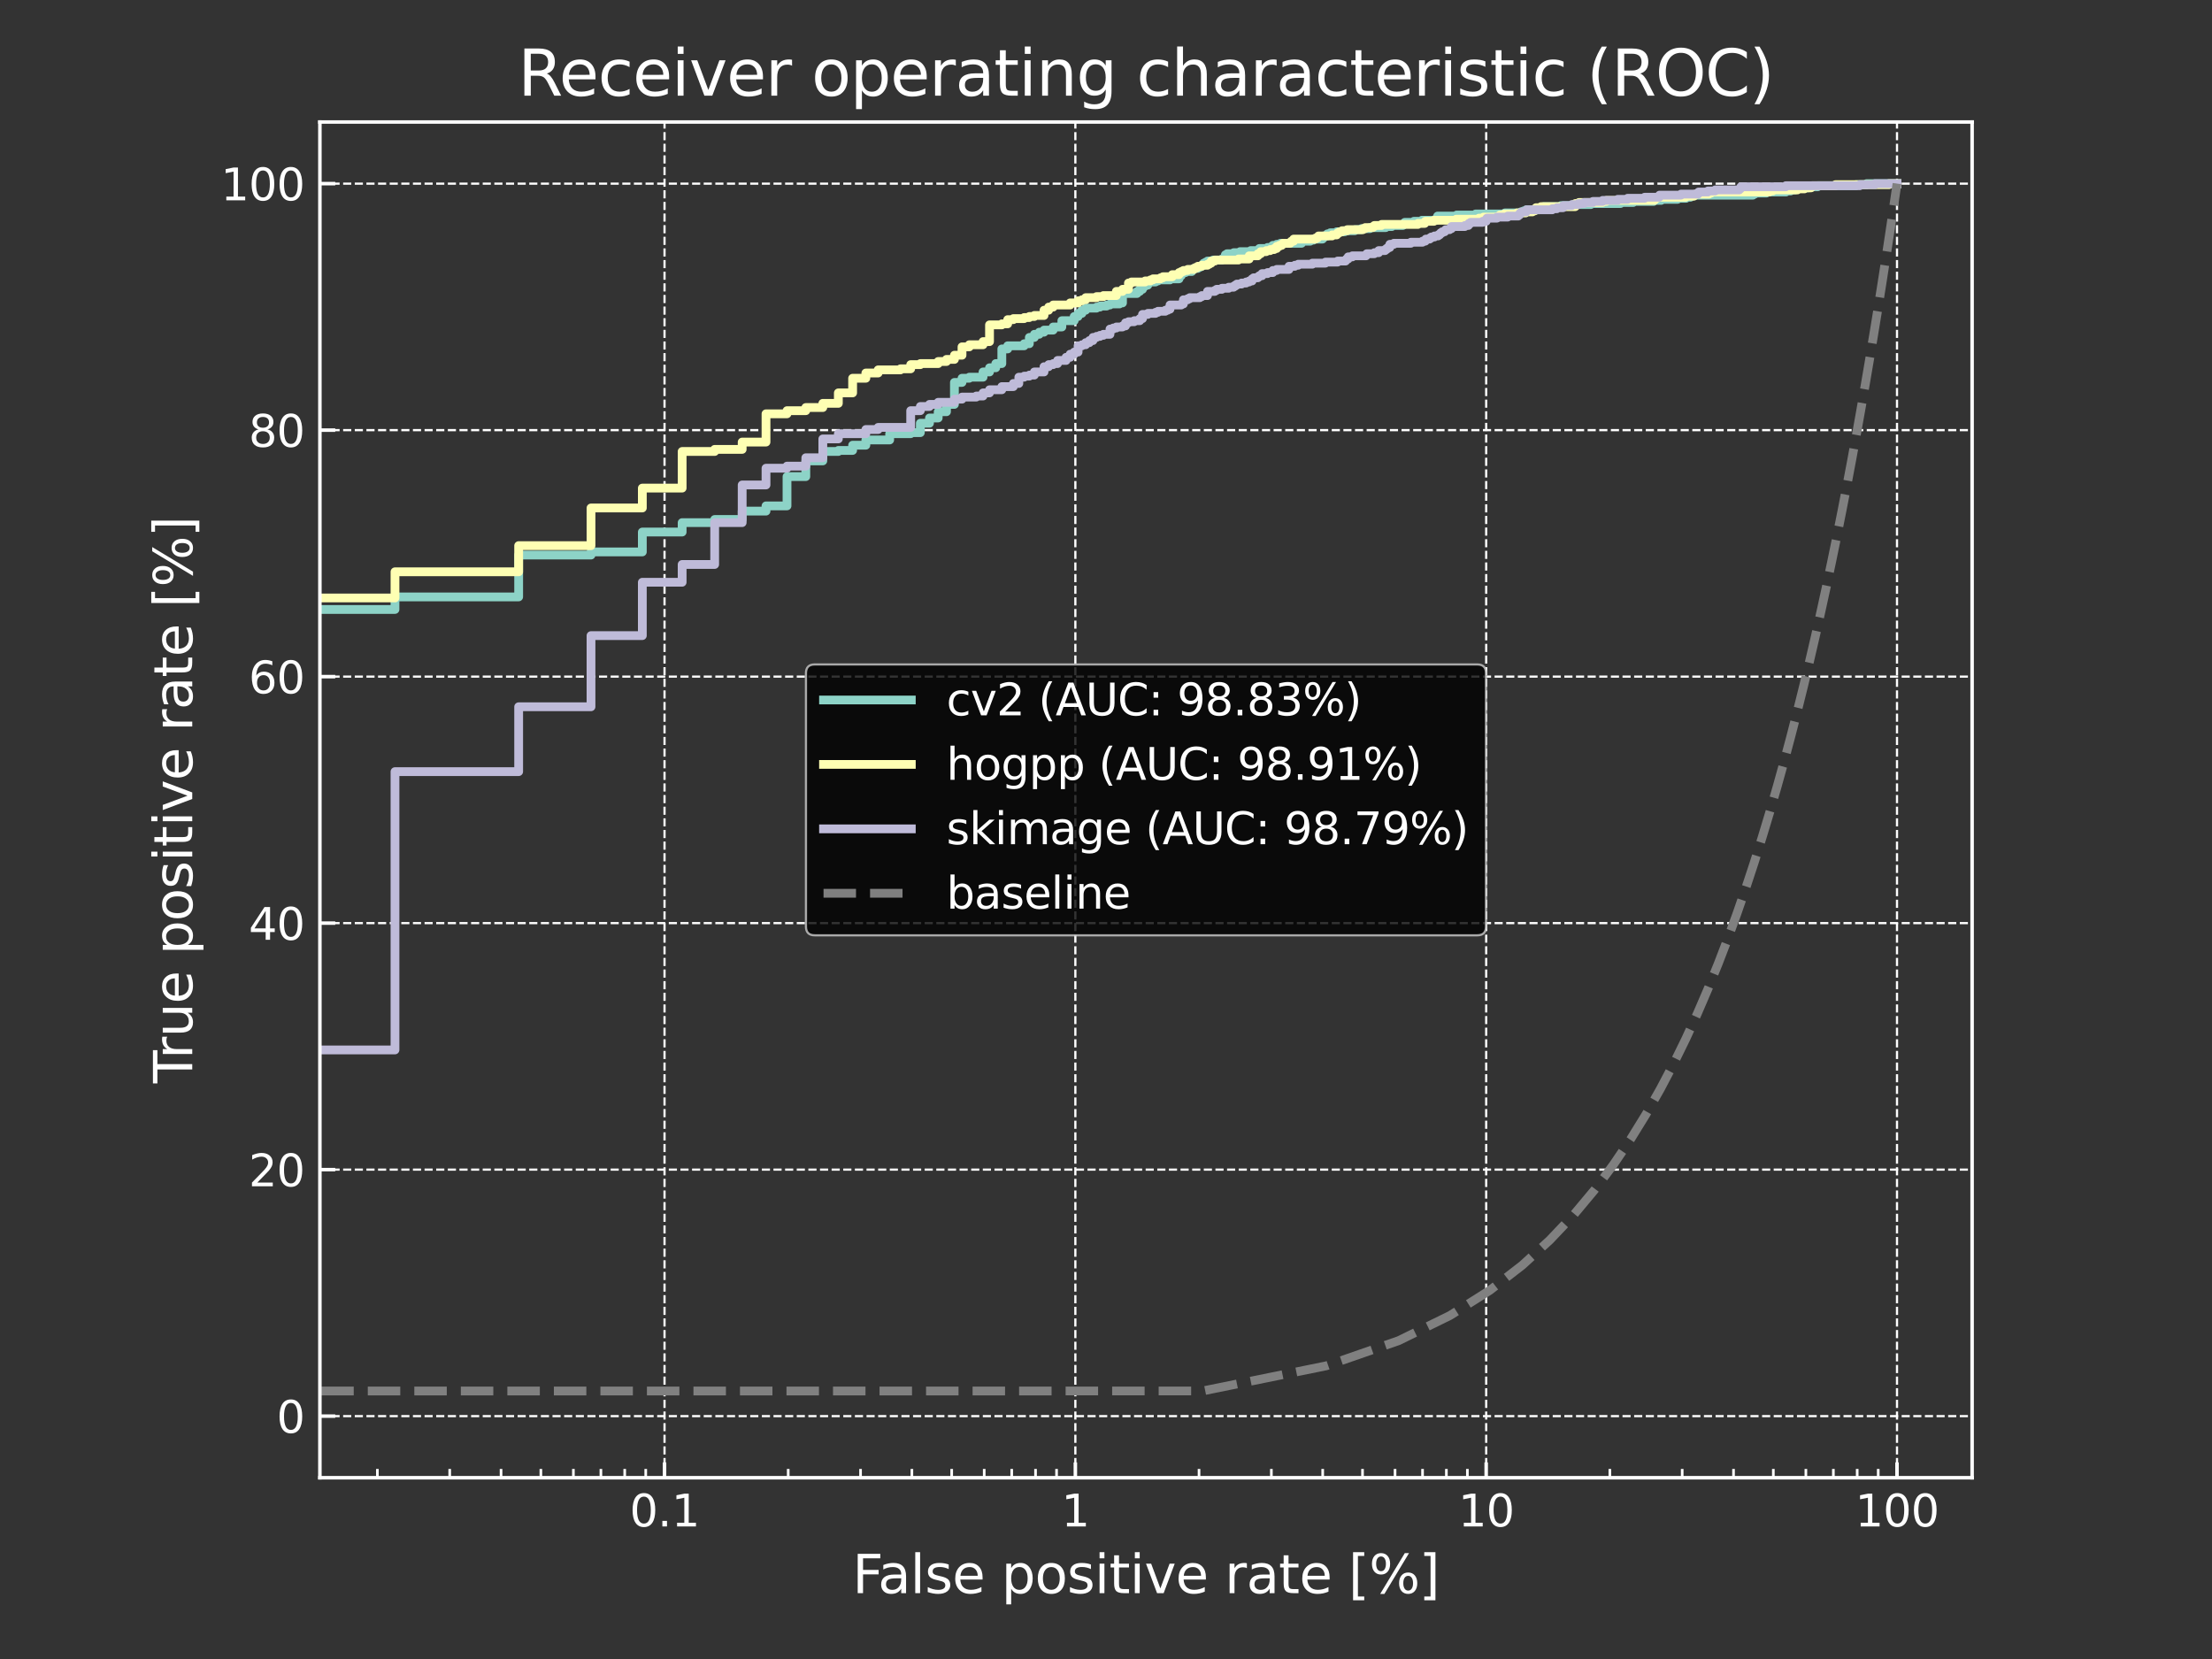 <?xml version="1.0" encoding="utf-8" standalone="no"?>
<!DOCTYPE svg PUBLIC "-//W3C//DTD SVG 1.1//EN"
  "http://www.w3.org/Graphics/SVG/1.1/DTD/svg11.dtd">
<svg xmlns:xlink="http://www.w3.org/1999/xlink" width="504pt" height="378pt" viewBox="0 0 504 378" xmlns="http://www.w3.org/2000/svg" version="1.1">
 <rect x="0" y="0" width="504" height="378" fill="#333333" stroke="none"/>
 <defs>
  <style type="text/css">*{stroke-linejoin: round; stroke-linecap: butt}</style>
 </defs>
 <g id="figure_1">
  <g id="patch_1">
   <path d="M 0 378 
L 504 378 
L 504 0 
L 0 0 
L 0 378 
z
" style="fill: none"/>
  </g>
  <g id="axes_1">
   <g id="patch_2">
    <path d="M 72.886 336.7 
L 449.342 336.7 
L 449.342 27.8 
L 72.886 27.8 
L 72.886 336.7 
z
" style="fill: none"/>
   </g>
   <g id="matplotlib.axis_1">
    <g id="xtick_1">
     <g id="line2d_1">
      <path d="M 151.412 336.7 
L 151.412 27.8 
" clip-path="url(#p23c0235784)" style="fill: none; stroke-dasharray: 1.85,0.8; stroke-dashoffset: 0; stroke: #ffffff; stroke-width: 0.5"/>
     </g>
     <g id="line2d_2">
      <defs>
       <path id="m48f842aa06" d="M 0 0 
L 0 -3.5 
" style="stroke: #ffffff; stroke-width: 0.8"/>
      </defs>
      <g>
       <use xlink:href="#m48f842aa06" x="151.412" y="336.7" style="fill: #ffffff; stroke: #ffffff; stroke-width: 0.8"/>
      </g>
     </g>
     <g id="text_1">
      <!-- 0.1 -->
      <g style="fill: #ffffff" transform="translate(143.46 347.798)scale(0.1 -0.1)">
       <defs>
        <path id="DejaVuSans-30" d="M 2034 4250 
Q 1547 4250 1301 3770 
Q 1056 3291 1056 2328 
Q 1056 1369 1301 889 
Q 1547 409 2034 409 
Q 2525 409 2770 889 
Q 3016 1369 3016 2328 
Q 3016 3291 2770 3770 
Q 2525 4250 2034 4250 
z
M 2034 4750 
Q 2819 4750 3233 4129 
Q 3647 3509 3647 2328 
Q 3647 1150 3233 529 
Q 2819 -91 2034 -91 
Q 1250 -91 836 529 
Q 422 1150 422 2328 
Q 422 3509 836 4129 
Q 1250 4750 2034 4750 
z
" transform="scale(0.016)"/>
        <path id="DejaVuSans-2e" d="M 684 794 
L 1344 794 
L 1344 0 
L 684 0 
L 684 794 
z
" transform="scale(0.016)"/>
        <path id="DejaVuSans-31" d="M 794 531 
L 1825 531 
L 1825 4091 
L 703 3866 
L 703 4441 
L 1819 4666 
L 2450 4666 
L 2450 531 
L 3481 531 
L 3481 0 
L 794 0 
L 794 531 
z
" transform="scale(0.016)"/>
       </defs>
       <use xlink:href="#DejaVuSans-30"/>
       <use xlink:href="#DejaVuSans-2e" x="63.623"/>
       <use xlink:href="#DejaVuSans-31" x="95.41"/>
      </g>
     </g>
    </g>
    <g id="xtick_2">
     <g id="line2d_3">
      <path d="M 245.018 336.7 
L 245.018 27.8 
" clip-path="url(#p23c0235784)" style="fill: none; stroke-dasharray: 1.85,0.8; stroke-dashoffset: 0; stroke: #ffffff; stroke-width: 0.5"/>
     </g>
     <g id="line2d_4">
      <g>
       <use xlink:href="#m48f842aa06" x="245.018" y="336.7" style="fill: #ffffff; stroke: #ffffff; stroke-width: 0.8"/>
      </g>
     </g>
     <g id="text_2">
      <!-- 1 -->
      <g style="fill: #ffffff" transform="translate(241.837 347.798)scale(0.1 -0.1)">
       <use xlink:href="#DejaVuSans-31"/>
      </g>
     </g>
    </g>
    <g id="xtick_3">
     <g id="line2d_5">
      <path d="M 338.624 336.7 
L 338.624 27.8 
" clip-path="url(#p23c0235784)" style="fill: none; stroke-dasharray: 1.85,0.8; stroke-dashoffset: 0; stroke: #ffffff; stroke-width: 0.5"/>
     </g>
     <g id="line2d_6">
      <g>
       <use xlink:href="#m48f842aa06" x="338.624" y="336.7" style="fill: #ffffff; stroke: #ffffff; stroke-width: 0.8"/>
      </g>
     </g>
     <g id="text_3">
      <!-- 10 -->
      <g style="fill: #ffffff" transform="translate(332.262 347.798)scale(0.1 -0.1)">
       <use xlink:href="#DejaVuSans-31"/>
       <use xlink:href="#DejaVuSans-30" x="63.623"/>
      </g>
     </g>
    </g>
    <g id="xtick_4">
     <g id="line2d_7">
      <path d="M 432.23 336.7 
L 432.23 27.8 
" clip-path="url(#p23c0235784)" style="fill: none; stroke-dasharray: 1.85,0.8; stroke-dashoffset: 0; stroke: #ffffff; stroke-width: 0.5"/>
     </g>
     <g id="line2d_8">
      <g>
       <use xlink:href="#m48f842aa06" x="432.23" y="336.7" style="fill: #ffffff; stroke: #ffffff; stroke-width: 0.8"/>
      </g>
     </g>
     <g id="text_4">
      <!-- 100 -->
      <g style="fill: #ffffff" transform="translate(422.686 347.798)scale(0.1 -0.1)">
       <use xlink:href="#DejaVuSans-31"/>
       <use xlink:href="#DejaVuSans-30" x="63.623"/>
       <use xlink:href="#DejaVuSans-30" x="127.246"/>
      </g>
     </g>
    </g>
    <g id="xtick_5">
     <g id="line2d_9">
      <defs>
       <path id="m3c16f72a8c" d="M 0 0 
L 0 -2 
" style="stroke: #ffffff; stroke-width: 0.6"/>
      </defs>
      <g>
       <use xlink:href="#m3c16f72a8c" x="85.984" y="336.7" style="fill: #ffffff; stroke: #ffffff; stroke-width: 0.6"/>
      </g>
     </g>
    </g>
    <g id="xtick_6">
     <g id="line2d_10">
      <g>
       <use xlink:href="#m3c16f72a8c" x="102.467" y="336.7" style="fill: #ffffff; stroke: #ffffff; stroke-width: 0.6"/>
      </g>
     </g>
    </g>
    <g id="xtick_7">
     <g id="line2d_11">
      <g>
       <use xlink:href="#m3c16f72a8c" x="114.162" y="336.7" style="fill: #ffffff; stroke: #ffffff; stroke-width: 0.6"/>
      </g>
     </g>
    </g>
    <g id="xtick_8">
     <g id="line2d_12">
      <g>
       <use xlink:href="#m3c16f72a8c" x="123.234" y="336.7" style="fill: #ffffff; stroke: #ffffff; stroke-width: 0.6"/>
      </g>
     </g>
    </g>
    <g id="xtick_9">
     <g id="line2d_13">
      <g>
       <use xlink:href="#m3c16f72a8c" x="130.646" y="336.7" style="fill: #ffffff; stroke: #ffffff; stroke-width: 0.6"/>
      </g>
     </g>
    </g>
    <g id="xtick_10">
     <g id="line2d_14">
      <g>
       <use xlink:href="#m3c16f72a8c" x="136.912" y="336.7" style="fill: #ffffff; stroke: #ffffff; stroke-width: 0.6"/>
      </g>
     </g>
    </g>
    <g id="xtick_11">
     <g id="line2d_15">
      <g>
       <use xlink:href="#m3c16f72a8c" x="142.341" y="336.7" style="fill: #ffffff; stroke: #ffffff; stroke-width: 0.6"/>
      </g>
     </g>
    </g>
    <g id="xtick_12">
     <g id="line2d_16">
      <g>
       <use xlink:href="#m3c16f72a8c" x="147.129" y="336.7" style="fill: #ffffff; stroke: #ffffff; stroke-width: 0.6"/>
      </g>
     </g>
    </g>
    <g id="xtick_13">
     <g id="line2d_17">
      <g>
       <use xlink:href="#m3c16f72a8c" x="179.59" y="336.7" style="fill: #ffffff; stroke: #ffffff; stroke-width: 0.6"/>
      </g>
     </g>
    </g>
    <g id="xtick_14">
     <g id="line2d_18">
      <g>
       <use xlink:href="#m3c16f72a8c" x="196.073" y="336.7" style="fill: #ffffff; stroke: #ffffff; stroke-width: 0.6"/>
      </g>
     </g>
    </g>
    <g id="xtick_15">
     <g id="line2d_19">
      <g>
       <use xlink:href="#m3c16f72a8c" x="207.768" y="336.7" style="fill: #ffffff; stroke: #ffffff; stroke-width: 0.6"/>
      </g>
     </g>
    </g>
    <g id="xtick_16">
     <g id="line2d_20">
      <g>
       <use xlink:href="#m3c16f72a8c" x="216.84" y="336.7" style="fill: #ffffff; stroke: #ffffff; stroke-width: 0.6"/>
      </g>
     </g>
    </g>
    <g id="xtick_17">
     <g id="line2d_21">
      <g>
       <use xlink:href="#m3c16f72a8c" x="224.252" y="336.7" style="fill: #ffffff; stroke: #ffffff; stroke-width: 0.6"/>
      </g>
     </g>
    </g>
    <g id="xtick_18">
     <g id="line2d_22">
      <g>
       <use xlink:href="#m3c16f72a8c" x="230.518" y="336.7" style="fill: #ffffff; stroke: #ffffff; stroke-width: 0.6"/>
      </g>
     </g>
    </g>
    <g id="xtick_19">
     <g id="line2d_23">
      <g>
       <use xlink:href="#m3c16f72a8c" x="235.947" y="336.7" style="fill: #ffffff; stroke: #ffffff; stroke-width: 0.6"/>
      </g>
     </g>
    </g>
    <g id="xtick_20">
     <g id="line2d_24">
      <g>
       <use xlink:href="#m3c16f72a8c" x="240.735" y="336.7" style="fill: #ffffff; stroke: #ffffff; stroke-width: 0.6"/>
      </g>
     </g>
    </g>
    <g id="xtick_21">
     <g id="line2d_25">
      <g>
       <use xlink:href="#m3c16f72a8c" x="273.196" y="336.7" style="fill: #ffffff; stroke: #ffffff; stroke-width: 0.6"/>
      </g>
     </g>
    </g>
    <g id="xtick_22">
     <g id="line2d_26">
      <g>
       <use xlink:href="#m3c16f72a8c" x="289.679" y="336.7" style="fill: #ffffff; stroke: #ffffff; stroke-width: 0.6"/>
      </g>
     </g>
    </g>
    <g id="xtick_23">
     <g id="line2d_27">
      <g>
       <use xlink:href="#m3c16f72a8c" x="301.374" y="336.7" style="fill: #ffffff; stroke: #ffffff; stroke-width: 0.6"/>
      </g>
     </g>
    </g>
    <g id="xtick_24">
     <g id="line2d_28">
      <g>
       <use xlink:href="#m3c16f72a8c" x="310.446" y="336.7" style="fill: #ffffff; stroke: #ffffff; stroke-width: 0.6"/>
      </g>
     </g>
    </g>
    <g id="xtick_25">
     <g id="line2d_29">
      <g>
       <use xlink:href="#m3c16f72a8c" x="317.858" y="336.7" style="fill: #ffffff; stroke: #ffffff; stroke-width: 0.6"/>
      </g>
     </g>
    </g>
    <g id="xtick_26">
     <g id="line2d_30">
      <g>
       <use xlink:href="#m3c16f72a8c" x="324.124" y="336.7" style="fill: #ffffff; stroke: #ffffff; stroke-width: 0.6"/>
      </g>
     </g>
    </g>
    <g id="xtick_27">
     <g id="line2d_31">
      <g>
       <use xlink:href="#m3c16f72a8c" x="329.553" y="336.7" style="fill: #ffffff; stroke: #ffffff; stroke-width: 0.6"/>
      </g>
     </g>
    </g>
    <g id="xtick_28">
     <g id="line2d_32">
      <g>
       <use xlink:href="#m3c16f72a8c" x="334.341" y="336.7" style="fill: #ffffff; stroke: #ffffff; stroke-width: 0.6"/>
      </g>
     </g>
    </g>
    <g id="xtick_29">
     <g id="line2d_33">
      <g>
       <use xlink:href="#m3c16f72a8c" x="366.802" y="336.7" style="fill: #ffffff; stroke: #ffffff; stroke-width: 0.6"/>
      </g>
     </g>
    </g>
    <g id="xtick_30">
     <g id="line2d_34">
      <g>
       <use xlink:href="#m3c16f72a8c" x="383.286" y="336.7" style="fill: #ffffff; stroke: #ffffff; stroke-width: 0.6"/>
      </g>
     </g>
    </g>
    <g id="xtick_31">
     <g id="line2d_35">
      <g>
       <use xlink:href="#m3c16f72a8c" x="394.981" y="336.7" style="fill: #ffffff; stroke: #ffffff; stroke-width: 0.6"/>
      </g>
     </g>
    </g>
    <g id="xtick_32">
     <g id="line2d_36">
      <g>
       <use xlink:href="#m3c16f72a8c" x="404.052" y="336.7" style="fill: #ffffff; stroke: #ffffff; stroke-width: 0.6"/>
      </g>
     </g>
    </g>
    <g id="xtick_33">
     <g id="line2d_37">
      <g>
       <use xlink:href="#m3c16f72a8c" x="411.464" y="336.7" style="fill: #ffffff; stroke: #ffffff; stroke-width: 0.6"/>
      </g>
     </g>
    </g>
    <g id="xtick_34">
     <g id="line2d_38">
      <g>
       <use xlink:href="#m3c16f72a8c" x="417.73" y="336.7" style="fill: #ffffff; stroke: #ffffff; stroke-width: 0.6"/>
      </g>
     </g>
    </g>
    <g id="xtick_35">
     <g id="line2d_39">
      <g>
       <use xlink:href="#m3c16f72a8c" x="423.159" y="336.7" style="fill: #ffffff; stroke: #ffffff; stroke-width: 0.6"/>
      </g>
     </g>
    </g>
    <g id="xtick_36">
     <g id="line2d_40">
      <g>
       <use xlink:href="#m3c16f72a8c" x="427.947" y="336.7" style="fill: #ffffff; stroke: #ffffff; stroke-width: 0.6"/>
      </g>
     </g>
    </g>
    <g id="text_5">
     <!-- False positive rate [%] -->
     <g style="fill: #ffffff" transform="translate(194.223 362.996)scale(0.12 -0.12)">
      <defs>
       <path id="DejaVuSans-46" d="M 628 4666 
L 3309 4666 
L 3309 4134 
L 1259 4134 
L 1259 2759 
L 3109 2759 
L 3109 2228 
L 1259 2228 
L 1259 0 
L 628 0 
L 628 4666 
z
" transform="scale(0.016)"/>
       <path id="DejaVuSans-61" d="M 2194 1759 
Q 1497 1759 1228 1600 
Q 959 1441 959 1056 
Q 959 750 1161 570 
Q 1363 391 1709 391 
Q 2188 391 2477 730 
Q 2766 1069 2766 1631 
L 2766 1759 
L 2194 1759 
z
M 3341 1997 
L 3341 0 
L 2766 0 
L 2766 531 
Q 2569 213 2275 61 
Q 1981 -91 1556 -91 
Q 1019 -91 701 211 
Q 384 513 384 1019 
Q 384 1609 779 1909 
Q 1175 2209 1959 2209 
L 2766 2209 
L 2766 2266 
Q 2766 2663 2505 2880 
Q 2244 3097 1772 3097 
Q 1472 3097 1187 3025 
Q 903 2953 641 2809 
L 641 3341 
Q 956 3463 1253 3523 
Q 1550 3584 1831 3584 
Q 2591 3584 2966 3190 
Q 3341 2797 3341 1997 
z
" transform="scale(0.016)"/>
       <path id="DejaVuSans-6c" d="M 603 4863 
L 1178 4863 
L 1178 0 
L 603 0 
L 603 4863 
z
" transform="scale(0.016)"/>
       <path id="DejaVuSans-73" d="M 2834 3397 
L 2834 2853 
Q 2591 2978 2328 3040 
Q 2066 3103 1784 3103 
Q 1356 3103 1142 2972 
Q 928 2841 928 2578 
Q 928 2378 1081 2264 
Q 1234 2150 1697 2047 
L 1894 2003 
Q 2506 1872 2764 1633 
Q 3022 1394 3022 966 
Q 3022 478 2636 193 
Q 2250 -91 1575 -91 
Q 1294 -91 989 -36 
Q 684 19 347 128 
L 347 722 
Q 666 556 975 473 
Q 1284 391 1588 391 
Q 1994 391 2212 530 
Q 2431 669 2431 922 
Q 2431 1156 2273 1281 
Q 2116 1406 1581 1522 
L 1381 1569 
Q 847 1681 609 1914 
Q 372 2147 372 2553 
Q 372 3047 722 3315 
Q 1072 3584 1716 3584 
Q 2034 3584 2315 3537 
Q 2597 3491 2834 3397 
z
" transform="scale(0.016)"/>
       <path id="DejaVuSans-65" d="M 3597 1894 
L 3597 1613 
L 953 1613 
Q 991 1019 1311 708 
Q 1631 397 2203 397 
Q 2534 397 2845 478 
Q 3156 559 3463 722 
L 3463 178 
Q 3153 47 2828 -22 
Q 2503 -91 2169 -91 
Q 1331 -91 842 396 
Q 353 884 353 1716 
Q 353 2575 817 3079 
Q 1281 3584 2069 3584 
Q 2775 3584 3186 3129 
Q 3597 2675 3597 1894 
z
M 3022 2063 
Q 3016 2534 2758 2815 
Q 2500 3097 2075 3097 
Q 1594 3097 1305 2825 
Q 1016 2553 972 2059 
L 3022 2063 
z
" transform="scale(0.016)"/>
       <path id="DejaVuSans-20" transform="scale(0.016)"/>
       <path id="DejaVuSans-70" d="M 1159 525 
L 1159 -1331 
L 581 -1331 
L 581 3500 
L 1159 3500 
L 1159 2969 
Q 1341 3281 1617 3432 
Q 1894 3584 2278 3584 
Q 2916 3584 3314 3078 
Q 3713 2572 3713 1747 
Q 3713 922 3314 415 
Q 2916 -91 2278 -91 
Q 1894 -91 1617 61 
Q 1341 213 1159 525 
z
M 3116 1747 
Q 3116 2381 2855 2742 
Q 2594 3103 2138 3103 
Q 1681 3103 1420 2742 
Q 1159 2381 1159 1747 
Q 1159 1113 1420 752 
Q 1681 391 2138 391 
Q 2594 391 2855 752 
Q 3116 1113 3116 1747 
z
" transform="scale(0.016)"/>
       <path id="DejaVuSans-6f" d="M 1959 3097 
Q 1497 3097 1228 2736 
Q 959 2375 959 1747 
Q 959 1119 1226 758 
Q 1494 397 1959 397 
Q 2419 397 2687 759 
Q 2956 1122 2956 1747 
Q 2956 2369 2687 2733 
Q 2419 3097 1959 3097 
z
M 1959 3584 
Q 2709 3584 3137 3096 
Q 3566 2609 3566 1747 
Q 3566 888 3137 398 
Q 2709 -91 1959 -91 
Q 1206 -91 779 398 
Q 353 888 353 1747 
Q 353 2609 779 3096 
Q 1206 3584 1959 3584 
z
" transform="scale(0.016)"/>
       <path id="DejaVuSans-69" d="M 603 3500 
L 1178 3500 
L 1178 0 
L 603 0 
L 603 3500 
z
M 603 4863 
L 1178 4863 
L 1178 4134 
L 603 4134 
L 603 4863 
z
" transform="scale(0.016)"/>
       <path id="DejaVuSans-74" d="M 1172 4494 
L 1172 3500 
L 2356 3500 
L 2356 3053 
L 1172 3053 
L 1172 1153 
Q 1172 725 1289 603 
Q 1406 481 1766 481 
L 2356 481 
L 2356 0 
L 1766 0 
Q 1100 0 847 248 
Q 594 497 594 1153 
L 594 3053 
L 172 3053 
L 172 3500 
L 594 3500 
L 594 4494 
L 1172 4494 
z
" transform="scale(0.016)"/>
       <path id="DejaVuSans-76" d="M 191 3500 
L 800 3500 
L 1894 563 
L 2988 3500 
L 3597 3500 
L 2284 0 
L 1503 0 
L 191 3500 
z
" transform="scale(0.016)"/>
       <path id="DejaVuSans-72" d="M 2631 2963 
Q 2534 3019 2420 3045 
Q 2306 3072 2169 3072 
Q 1681 3072 1420 2755 
Q 1159 2438 1159 1844 
L 1159 0 
L 581 0 
L 581 3500 
L 1159 3500 
L 1159 2956 
Q 1341 3275 1631 3429 
Q 1922 3584 2338 3584 
Q 2397 3584 2469 3576 
Q 2541 3569 2628 3553 
L 2631 2963 
z
" transform="scale(0.016)"/>
       <path id="DejaVuSans-5b" d="M 550 4863 
L 1875 4863 
L 1875 4416 
L 1125 4416 
L 1125 -397 
L 1875 -397 
L 1875 -844 
L 550 -844 
L 550 4863 
z
" transform="scale(0.016)"/>
       <path id="DejaVuSans-25" d="M 4653 2053 
Q 4381 2053 4226 1822 
Q 4072 1591 4072 1178 
Q 4072 772 4226 539 
Q 4381 306 4653 306 
Q 4919 306 5073 539 
Q 5228 772 5228 1178 
Q 5228 1588 5073 1820 
Q 4919 2053 4653 2053 
z
M 4653 2450 
Q 5147 2450 5437 2106 
Q 5728 1763 5728 1178 
Q 5728 594 5436 251 
Q 5144 -91 4653 -91 
Q 4153 -91 3862 251 
Q 3572 594 3572 1178 
Q 3572 1766 3864 2108 
Q 4156 2450 4653 2450 
z
M 1428 4353 
Q 1159 4353 1004 4120 
Q 850 3888 850 3481 
Q 850 3069 1003 2837 
Q 1156 2606 1428 2606 
Q 1700 2606 1854 2837 
Q 2009 3069 2009 3481 
Q 2009 3884 1853 4118 
Q 1697 4353 1428 4353 
z
M 4250 4750 
L 4750 4750 
L 1831 -91 
L 1331 -91 
L 4250 4750 
z
M 1428 4750 
Q 1922 4750 2215 4408 
Q 2509 4066 2509 3481 
Q 2509 2891 2217 2550 
Q 1925 2209 1428 2209 
Q 931 2209 642 2551 
Q 353 2894 353 3481 
Q 353 4063 643 4406 
Q 934 4750 1428 4750 
z
" transform="scale(0.016)"/>
       <path id="DejaVuSans-5d" d="M 1947 4863 
L 1947 -844 
L 622 -844 
L 622 -397 
L 1369 -397 
L 1369 4416 
L 622 4416 
L 622 4863 
L 1947 4863 
z
" transform="scale(0.016)"/>
      </defs>
      <use xlink:href="#DejaVuSans-46"/>
      <use xlink:href="#DejaVuSans-61" x="48.395"/>
      <use xlink:href="#DejaVuSans-6c" x="109.674"/>
      <use xlink:href="#DejaVuSans-73" x="137.457"/>
      <use xlink:href="#DejaVuSans-65" x="189.557"/>
      <use xlink:href="#DejaVuSans-20" x="251.08"/>
      <use xlink:href="#DejaVuSans-70" x="282.867"/>
      <use xlink:href="#DejaVuSans-6f" x="346.344"/>
      <use xlink:href="#DejaVuSans-73" x="407.525"/>
      <use xlink:href="#DejaVuSans-69" x="459.625"/>
      <use xlink:href="#DejaVuSans-74" x="487.408"/>
      <use xlink:href="#DejaVuSans-69" x="526.617"/>
      <use xlink:href="#DejaVuSans-76" x="554.4"/>
      <use xlink:href="#DejaVuSans-65" x="613.58"/>
      <use xlink:href="#DejaVuSans-20" x="675.104"/>
      <use xlink:href="#DejaVuSans-72" x="706.891"/>
      <use xlink:href="#DejaVuSans-61" x="748.004"/>
      <use xlink:href="#DejaVuSans-74" x="809.283"/>
      <use xlink:href="#DejaVuSans-65" x="848.492"/>
      <use xlink:href="#DejaVuSans-20" x="910.016"/>
      <use xlink:href="#DejaVuSans-5b" x="941.803"/>
      <use xlink:href="#DejaVuSans-25" x="980.816"/>
      <use xlink:href="#DejaVuSans-5d" x="1075.836"/>
     </g>
    </g>
   </g>
   <g id="matplotlib.axis_2">
    <g id="ytick_1">
     <g id="line2d_41">
      <path d="M 72.886 322.659 
L 449.342 322.659 
" clip-path="url(#p23c0235784)" style="fill: none; stroke-dasharray: 1.85,0.8; stroke-dashoffset: 0; stroke: #ffffff; stroke-width: 0.5"/>
     </g>
     <g id="line2d_42">
      <defs>
       <path id="maea328cb6c" d="M 0 0 
L 3.5 0 
" style="stroke: #ffffff; stroke-width: 0.8"/>
      </defs>
      <g>
       <use xlink:href="#maea328cb6c" x="72.886" y="322.659" style="fill: #ffffff; stroke: #ffffff; stroke-width: 0.8"/>
      </g>
     </g>
     <g id="text_6">
      <!-- 0 -->
      <g style="fill: #ffffff" transform="translate(63.023 326.458)scale(0.1 -0.1)">
       <use xlink:href="#DejaVuSans-30"/>
      </g>
     </g>
    </g>
    <g id="ytick_2">
     <g id="line2d_43">
      <path d="M 72.886 266.495 
L 449.342 266.495 
" clip-path="url(#p23c0235784)" style="fill: none; stroke-dasharray: 1.85,0.8; stroke-dashoffset: 0; stroke: #ffffff; stroke-width: 0.5"/>
     </g>
     <g id="line2d_44">
      <g>
       <use xlink:href="#maea328cb6c" x="72.886" y="266.495" style="fill: #ffffff; stroke: #ffffff; stroke-width: 0.8"/>
      </g>
     </g>
     <g id="text_7">
      <!-- 20 -->
      <g style="fill: #ffffff" transform="translate(56.661 270.295)scale(0.1 -0.1)">
       <defs>
        <path id="DejaVuSans-32" d="M 1228 531 
L 3431 531 
L 3431 0 
L 469 0 
L 469 531 
Q 828 903 1448 1529 
Q 2069 2156 2228 2338 
Q 2531 2678 2651 2914 
Q 2772 3150 2772 3378 
Q 2772 3750 2511 3984 
Q 2250 4219 1831 4219 
Q 1534 4219 1204 4116 
Q 875 4013 500 3803 
L 500 4441 
Q 881 4594 1212 4672 
Q 1544 4750 1819 4750 
Q 2544 4750 2975 4387 
Q 3406 4025 3406 3419 
Q 3406 3131 3298 2873 
Q 3191 2616 2906 2266 
Q 2828 2175 2409 1742 
Q 1991 1309 1228 531 
z
" transform="scale(0.016)"/>
       </defs>
       <use xlink:href="#DejaVuSans-32"/>
       <use xlink:href="#DejaVuSans-30" x="63.623"/>
      </g>
     </g>
    </g>
    <g id="ytick_3">
     <g id="line2d_45">
      <path d="M 72.886 210.332 
L 449.342 210.332 
" clip-path="url(#p23c0235784)" style="fill: none; stroke-dasharray: 1.85,0.8; stroke-dashoffset: 0; stroke: #ffffff; stroke-width: 0.5"/>
     </g>
     <g id="line2d_46">
      <g>
       <use xlink:href="#maea328cb6c" x="72.886" y="210.332" style="fill: #ffffff; stroke: #ffffff; stroke-width: 0.8"/>
      </g>
     </g>
     <g id="text_8">
      <!-- 40 -->
      <g style="fill: #ffffff" transform="translate(56.661 214.131)scale(0.1 -0.1)">
       <defs>
        <path id="DejaVuSans-34" d="M 2419 4116 
L 825 1625 
L 2419 1625 
L 2419 4116 
z
M 2253 4666 
L 3047 4666 
L 3047 1625 
L 3713 1625 
L 3713 1100 
L 3047 1100 
L 3047 0 
L 2419 0 
L 2419 1100 
L 313 1100 
L 313 1709 
L 2253 4666 
z
" transform="scale(0.016)"/>
       </defs>
       <use xlink:href="#DejaVuSans-34"/>
       <use xlink:href="#DejaVuSans-30" x="63.623"/>
      </g>
     </g>
    </g>
    <g id="ytick_4">
     <g id="line2d_47">
      <path d="M 72.886 154.168 
L 449.342 154.168 
" clip-path="url(#p23c0235784)" style="fill: none; stroke-dasharray: 1.85,0.8; stroke-dashoffset: 0; stroke: #ffffff; stroke-width: 0.5"/>
     </g>
     <g id="line2d_48">
      <g>
       <use xlink:href="#maea328cb6c" x="72.886" y="154.168" style="fill: #ffffff; stroke: #ffffff; stroke-width: 0.8"/>
      </g>
     </g>
     <g id="text_9">
      <!-- 60 -->
      <g style="fill: #ffffff" transform="translate(56.661 157.967)scale(0.1 -0.1)">
       <defs>
        <path id="DejaVuSans-36" d="M 2113 2584 
Q 1688 2584 1439 2293 
Q 1191 2003 1191 1497 
Q 1191 994 1439 701 
Q 1688 409 2113 409 
Q 2538 409 2786 701 
Q 3034 994 3034 1497 
Q 3034 2003 2786 2293 
Q 2538 2584 2113 2584 
z
M 3366 4563 
L 3366 3988 
Q 3128 4100 2886 4159 
Q 2644 4219 2406 4219 
Q 1781 4219 1451 3797 
Q 1122 3375 1075 2522 
Q 1259 2794 1537 2939 
Q 1816 3084 2150 3084 
Q 2853 3084 3261 2657 
Q 3669 2231 3669 1497 
Q 3669 778 3244 343 
Q 2819 -91 2113 -91 
Q 1303 -91 875 529 
Q 447 1150 447 2328 
Q 447 3434 972 4092 
Q 1497 4750 2381 4750 
Q 2619 4750 2861 4703 
Q 3103 4656 3366 4563 
z
" transform="scale(0.016)"/>
       </defs>
       <use xlink:href="#DejaVuSans-36"/>
       <use xlink:href="#DejaVuSans-30" x="63.623"/>
      </g>
     </g>
    </g>
    <g id="ytick_5">
     <g id="line2d_49">
      <path d="M 72.886 98.005 
L 449.342 98.005 
" clip-path="url(#p23c0235784)" style="fill: none; stroke-dasharray: 1.85,0.8; stroke-dashoffset: 0; stroke: #ffffff; stroke-width: 0.5"/>
     </g>
     <g id="line2d_50">
      <g>
       <use xlink:href="#maea328cb6c" x="72.886" y="98.005" style="fill: #ffffff; stroke: #ffffff; stroke-width: 0.8"/>
      </g>
     </g>
     <g id="text_10">
      <!-- 80 -->
      <g style="fill: #ffffff" transform="translate(56.661 101.804)scale(0.1 -0.1)">
       <defs>
        <path id="DejaVuSans-38" d="M 2034 2216 
Q 1584 2216 1326 1975 
Q 1069 1734 1069 1313 
Q 1069 891 1326 650 
Q 1584 409 2034 409 
Q 2484 409 2743 651 
Q 3003 894 3003 1313 
Q 3003 1734 2745 1975 
Q 2488 2216 2034 2216 
z
M 1403 2484 
Q 997 2584 770 2862 
Q 544 3141 544 3541 
Q 544 4100 942 4425 
Q 1341 4750 2034 4750 
Q 2731 4750 3128 4425 
Q 3525 4100 3525 3541 
Q 3525 3141 3298 2862 
Q 3072 2584 2669 2484 
Q 3125 2378 3379 2068 
Q 3634 1759 3634 1313 
Q 3634 634 3220 271 
Q 2806 -91 2034 -91 
Q 1263 -91 848 271 
Q 434 634 434 1313 
Q 434 1759 690 2068 
Q 947 2378 1403 2484 
z
M 1172 3481 
Q 1172 3119 1398 2916 
Q 1625 2713 2034 2713 
Q 2441 2713 2670 2916 
Q 2900 3119 2900 3481 
Q 2900 3844 2670 4047 
Q 2441 4250 2034 4250 
Q 1625 4250 1398 4047 
Q 1172 3844 1172 3481 
z
" transform="scale(0.016)"/>
       </defs>
       <use xlink:href="#DejaVuSans-38"/>
       <use xlink:href="#DejaVuSans-30" x="63.623"/>
      </g>
     </g>
    </g>
    <g id="ytick_6">
     <g id="line2d_51">
      <path d="M 72.886 41.841 
L 449.342 41.841 
" clip-path="url(#p23c0235784)" style="fill: none; stroke-dasharray: 1.85,0.8; stroke-dashoffset: 0; stroke: #ffffff; stroke-width: 0.5"/>
     </g>
     <g id="line2d_52">
      <g>
       <use xlink:href="#maea328cb6c" x="72.886" y="41.841" style="fill: #ffffff; stroke: #ffffff; stroke-width: 0.8"/>
      </g>
     </g>
     <g id="text_11">
      <!-- 100 -->
      <g style="fill: #ffffff" transform="translate(50.298 45.64)scale(0.1 -0.1)">
       <use xlink:href="#DejaVuSans-31"/>
       <use xlink:href="#DejaVuSans-30" x="63.623"/>
       <use xlink:href="#DejaVuSans-30" x="127.246"/>
      </g>
     </g>
    </g>
    <g id="text_12">
     <!-- True positive rate [%] -->
     <g style="fill: #ffffff" transform="translate(43.802 246.817)rotate(-90)scale(0.12 -0.12)">
      <defs>
       <path id="DejaVuSans-54" d="M -19 4666 
L 3928 4666 
L 3928 4134 
L 2272 4134 
L 2272 0 
L 1638 0 
L 1638 4134 
L -19 4134 
L -19 4666 
z
" transform="scale(0.016)"/>
       <path id="DejaVuSans-75" d="M 544 1381 
L 544 3500 
L 1119 3500 
L 1119 1403 
Q 1119 906 1312 657 
Q 1506 409 1894 409 
Q 2359 409 2629 706 
Q 2900 1003 2900 1516 
L 2900 3500 
L 3475 3500 
L 3475 0 
L 2900 0 
L 2900 538 
Q 2691 219 2414 64 
Q 2138 -91 1772 -91 
Q 1169 -91 856 284 
Q 544 659 544 1381 
z
M 1991 3584 
L 1991 3584 
z
" transform="scale(0.016)"/>
      </defs>
      <use xlink:href="#DejaVuSans-54"/>
      <use xlink:href="#DejaVuSans-72" x="46.334"/>
      <use xlink:href="#DejaVuSans-75" x="87.447"/>
      <use xlink:href="#DejaVuSans-65" x="150.826"/>
      <use xlink:href="#DejaVuSans-20" x="212.35"/>
      <use xlink:href="#DejaVuSans-70" x="244.137"/>
      <use xlink:href="#DejaVuSans-6f" x="307.613"/>
      <use xlink:href="#DejaVuSans-73" x="368.795"/>
      <use xlink:href="#DejaVuSans-69" x="420.895"/>
      <use xlink:href="#DejaVuSans-74" x="448.678"/>
      <use xlink:href="#DejaVuSans-69" x="487.887"/>
      <use xlink:href="#DejaVuSans-76" x="515.67"/>
      <use xlink:href="#DejaVuSans-65" x="574.85"/>
      <use xlink:href="#DejaVuSans-20" x="636.373"/>
      <use xlink:href="#DejaVuSans-72" x="668.16"/>
      <use xlink:href="#DejaVuSans-61" x="709.273"/>
      <use xlink:href="#DejaVuSans-74" x="770.553"/>
      <use xlink:href="#DejaVuSans-65" x="809.762"/>
      <use xlink:href="#DejaVuSans-20" x="871.285"/>
      <use xlink:href="#DejaVuSans-5b" x="903.072"/>
      <use xlink:href="#DejaVuSans-25" x="942.086"/>
      <use xlink:href="#DejaVuSans-5d" x="1037.105"/>
     </g>
    </g>
   </g>
   <g id="line2d_53">
    <path d="M -1 138.864 
L 89.997 138.864 
L 89.997 136.003 
L 89.997 136.003 
L 118.175 136.003 
L 118.175 126.468 
L 118.175 126.468 
L 134.659 126.468 
L 134.659 125.753 
L 134.659 125.753 
L 146.354 125.753 
L 146.354 121.223 
L 146.354 121.223 
L 155.425 121.223 
L 155.425 119.078 
L 155.425 119.078 
L 162.837 119.078 
L 162.837 118.363 
L 162.837 118.363 
L 169.103 118.363 
L 169.103 116.456 
L 169.103 116.456 
L 174.532 116.456 
L 174.532 115.264 
L 174.532 115.264 
L 179.32 115.264 
L 179.32 108.589 
L 179.32 108.589 
L 183.603 108.589 
L 183.603 105.013 
L 183.603 105.013 
L 187.478 105.013 
L 187.478 102.868 
L 187.478 102.868 
L 191.015 102.868 
L 191.015 102.629 
L 191.015 102.629 
L 194.269 102.629 
L 194.269 101.437 
L 194.269 101.437 
L 197.282 101.437 
L 197.282 100.245 
L 197.282 100.245 
L 202.71 100.245 
L 202.71 98.815 
L 202.71 98.815 
L 207.498 98.815 
L 207.498 98.577 
L 207.498 98.577 
L 209.696 98.577 
L 209.696 96.431 
L 209.696 96.431 
L 211.781 96.431 
L 211.781 95.239 
L 211.781 95.239 
L 213.765 95.239 
L 213.765 93.809 
L 213.765 93.809 
L 215.656 93.809 
L 215.656 92.14 
L 215.656 92.14 
L 217.463 92.14 
L 217.463 87.134 
L 217.463 87.134 
L 219.193 87.134 
L 219.193 86.181 
L 219.193 86.181 
L 220.853 86.181 
L 220.853 85.942 
L 220.853 85.942 
L 223.982 85.942 
L 223.982 84.75 
L 223.982 84.75 
L 225.46 84.75 
L 225.46 83.797 
L 225.46 83.797 
L 226.886 83.797 
L 226.886 82.843 
L 226.886 82.843 
L 228.265 82.843 
L 228.265 79.506 
L 228.265 79.506 
L 229.598 79.506 
L 229.598 78.791 
L 229.598 78.791 
L 233.353 78.791 
L 233.353 78.314 
L 233.353 78.314 
L 234.531 78.314 
L 234.531 76.884 
L 234.531 76.884 
L 235.677 76.884 
L 235.677 76.168 
L 235.677 76.168 
L 236.79 76.168 
L 236.79 75.692 
L 236.79 75.692 
L 237.875 75.692 
L 237.875 75.215 
L 237.875 75.215 
L 239.96 75.215 
L 239.96 74.5 
L 239.96 74.5 
L 241.943 74.5 
L 241.943 73.069 
L 241.943 73.069 
L 244.748 73.069 
L 244.748 72.116 
L 244.748 72.116 
L 245.641 72.116 
L 245.641 71.401 
L 245.641 71.401 
L 246.516 71.401 
L 246.516 70.686 
L 246.516 70.686 
L 247.372 70.686 
L 247.372 70.209 
L 247.372 70.209 
L 249.836 70.209 
L 249.836 69.97 
L 249.836 69.97 
L 250.625 69.97 
L 250.625 69.732 
L 250.625 69.732 
L 252.16 69.732 
L 252.16 69.494 
L 252.16 69.494 
L 252.906 69.494 
L 252.906 69.255 
L 252.906 69.255 
L 255.065 69.255 
L 255.065 69.017 
L 255.065 69.017 
L 255.76 69.017 
L 255.76 66.871 
L 255.76 66.871 
L 259.067 66.871 
L 259.067 66.395 
L 259.067 66.395 
L 259.697 66.395 
L 259.697 65.918 
L 259.697 65.918 
L 260.318 65.918 
L 260.318 65.203 
L 260.318 65.203 
L 260.929 65.203 
L 260.929 64.964 
L 260.929 64.964 
L 261.531 64.964 
L 261.531 64.249 
L 261.531 64.249 
L 263.286 64.249 
L 263.286 64.011 
L 263.286 64.011 
L 263.855 64.011 
L 263.855 63.772 
L 263.855 63.772 
L 266.584 63.772 
L 266.584 63.534 
L 266.584 63.534 
L 268.643 63.534 
L 268.643 62.819 
L 268.643 62.819 
L 269.142 62.819 
L 269.142 62.104 
L 269.142 62.104 
L 270.121 62.104 
L 270.121 61.865 
L 270.121 61.865 
L 271.548 61.865 
L 271.548 61.389 
L 271.548 61.389 
L 272.013 61.389 
L 272.013 61.15 
L 272.013 61.15 
L 272.926 61.15 
L 272.926 60.912 
L 272.926 60.912 
L 273.375 60.912 
L 273.375 60.673 
L 273.375 60.673 
L 273.82 60.673 
L 273.82 60.435 
L 273.82 60.435 
L 274.259 60.435 
L 274.259 59.958 
L 274.259 59.958 
L 274.694 59.958 
L 274.694 59.72 
L 274.694 59.72 
L 275.124 59.72 
L 275.124 59.481 
L 275.124 59.481 
L 276.388 59.481 
L 276.388 59.243 
L 276.388 59.243 
L 278.411 59.243 
L 278.411 59.005 
L 278.411 59.005 
L 278.804 59.005 
L 278.804 58.766 
L 278.804 58.766 
L 279.193 58.766 
L 279.193 58.051 
L 279.193 58.051 
L 279.578 58.051 
L 279.578 57.813 
L 279.578 57.813 
L 281.084 57.813 
L 281.084 57.574 
L 281.084 57.574 
L 282.536 57.574 
L 282.536 57.336 
L 282.536 57.336 
L 284.959 57.336 
L 284.959 57.098 
L 284.959 57.098 
L 286.926 57.098 
L 286.926 56.621 
L 286.926 56.621 
L 288.803 56.621 
L 288.803 56.382 
L 288.803 56.382 
L 289.709 56.382 
L 289.709 56.144 
L 289.709 56.144 
L 290.007 56.144 
L 290.007 55.906 
L 290.007 55.906 
L 290.888 55.906 
L 290.888 55.667 
L 290.888 55.667 
L 291.75 55.667 
L 291.75 55.429 
L 291.75 55.429 
L 296.569 55.429 
L 296.569 54.952 
L 296.569 54.952 
L 298.541 54.952 
L 298.541 54.714 
L 298.541 54.714 
L 299.256 54.714 
L 299.256 54.475 
L 299.256 54.475 
L 301.33 54.475 
L 301.33 54.237 
L 301.33 54.237 
L 301.554 54.237 
L 301.554 53.76 
L 301.554 53.76 
L 302.437 53.76 
L 302.437 53.283 
L 302.437 53.283 
L 303.088 53.283 
L 303.088 53.045 
L 303.088 53.045 
L 304.566 53.045 
L 304.566 52.807 
L 304.566 52.807 
L 306.391 52.807 
L 306.391 52.568 
L 306.391 52.568 
L 308.704 52.568 
L 308.704 52.33 
L 308.704 52.33 
L 310.176 52.33 
L 310.176 52.091 
L 310.176 52.091 
L 312.116 52.091 
L 312.116 51.853 
L 312.116 51.853 
L 315.739 51.853 
L 315.739 51.615 
L 315.739 51.615 
L 317.133 51.615 
L 317.133 51.376 
L 317.133 51.376 
L 319.643 51.376 
L 319.643 51.138 
L 319.643 51.138 
L 319.928 51.138 
L 319.928 50.9 
L 319.928 50.9 
L 320.07 50.9 
L 320.07 50.661 
L 320.07 50.661 
L 322.141 50.661 
L 322.141 50.423 
L 322.141 50.423 
L 323.983 50.423 
L 323.983 50.184 
L 323.983 50.184 
L 327.316 50.184 
L 327.316 49.946 
L 327.316 49.946 
L 327.434 49.946 
L 327.434 49.469 
L 327.434 49.469 
L 327.552 49.469 
L 327.552 49.231 
L 327.552 49.231 
L 331.906 49.231 
L 331.906 48.992 
L 331.906 48.992 
L 336.221 48.992 
L 336.221 48.754 
L 336.221 48.754 
L 342.88 48.754 
L 342.88 48.516 
L 342.88 48.516 
L 346.512 48.516 
L 346.512 48.277 
L 346.512 48.277 
L 347.172 48.277 
L 347.172 48.039 
L 347.172 48.039 
L 347.749 48.039 
L 347.749 47.801 
L 347.749 47.801 
L 350.721 47.801 
L 350.721 47.562 
L 350.721 47.562 
L 351.053 47.562 
L 351.053 47.324 
L 351.053 47.324 
L 351.708 47.324 
L 351.708 47.085 
L 351.708 47.085 
L 355.672 47.085 
L 355.672 46.847 
L 355.672 46.847 
L 358.41 46.847 
L 358.41 46.609 
L 358.41 46.609 
L 362.449 46.609 
L 362.449 46.37 
L 362.449 46.37 
L 369.24 46.37 
L 369.24 46.132 
L 369.24 46.132 
L 372.135 46.132 
L 372.135 45.893 
L 372.135 45.893 
L 376.779 45.893 
L 376.779 45.655 
L 376.779 45.655 
L 378.497 45.655 
L 378.497 45.417 
L 378.497 45.417 
L 382.225 45.417 
L 382.225 45.178 
L 382.225 45.178 
L 384.173 45.178 
L 384.173 44.94 
L 384.173 44.94 
L 385.156 44.94 
L 385.156 44.702 
L 385.156 44.702 
L 385.554 44.702 
L 385.554 44.463 
L 385.554 44.463 
L 399.398 44.463 
L 399.398 44.225 
L 399.398 44.225 
L 399.838 44.225 
L 399.838 43.986 
L 399.838 43.986 
L 402.46 43.986 
L 402.46 43.748 
L 402.46 43.748 
L 406.927 43.748 
L 406.927 43.51 
L 406.927 43.51 
L 408 43.51 
L 408 43.271 
L 408 43.271 
L 408.997 43.271 
L 408.997 43.033 
L 408.997 43.033 
L 409.33 43.033 
L 409.33 42.794 
L 409.33 42.794 
L 412.117 42.794 
L 412.117 42.556 
L 412.117 42.556 
L 414.155 42.556 
L 414.155 42.318 
L 414.155 42.318 
L 422.855 42.318 
L 422.855 42.079 
L 422.855 42.079 
L 425.311 42.079 
L 425.311 41.841 
L 425.311 41.841 
L 432.23 41.841 
L 432.23 41.841 
" clip-path="url(#p23c0235784)" style="fill: none; stroke: #8dd3c7; stroke-width: 2; stroke-linecap: square"/>
   </g>
   <g id="line2d_54">
    <path d="M -1 136.242 
L 89.997 136.242 
L 89.997 130.282 
L 89.997 130.282 
L 118.175 130.282 
L 118.175 124.322 
L 118.175 124.322 
L 134.659 124.322 
L 134.659 115.74 
L 134.659 115.74 
L 146.354 115.74 
L 146.354 111.211 
L 146.354 111.211 
L 155.425 111.211 
L 155.425 102.868 
L 155.425 102.868 
L 162.837 102.868 
L 162.837 102.391 
L 162.837 102.391 
L 169.103 102.391 
L 169.103 100.722 
L 169.103 100.722 
L 174.532 100.722 
L 174.532 94.286 
L 174.532 94.286 
L 179.32 94.286 
L 179.32 93.571 
L 179.32 93.571 
L 183.603 93.571 
L 183.603 92.855 
L 183.603 92.855 
L 187.478 92.855 
L 187.478 91.902 
L 187.478 91.902 
L 191.015 91.902 
L 191.015 89.518 
L 191.015 89.518 
L 194.269 89.518 
L 194.269 86.181 
L 194.269 86.181 
L 197.282 86.181 
L 197.282 84.989 
L 197.282 84.989 
L 200.086 84.989 
L 200.086 84.274 
L 200.086 84.274 
L 205.175 84.274 
L 205.175 84.035 
L 205.175 84.035 
L 207.498 84.035 
L 207.498 83.082 
L 207.498 83.082 
L 209.696 83.082 
L 209.696 82.843 
L 209.696 82.843 
L 213.765 82.843 
L 213.765 82.366 
L 213.765 82.366 
L 215.656 82.366 
L 215.656 81.89 
L 215.656 81.89 
L 217.463 81.89 
L 217.463 80.936 
L 217.463 80.936 
L 219.193 80.936 
L 219.193 79.029 
L 219.193 79.029 
L 220.853 79.029 
L 220.853 78.552 
L 220.853 78.552 
L 223.982 78.552 
L 223.982 77.837 
L 223.982 77.837 
L 225.46 77.837 
L 225.46 74.023 
L 225.46 74.023 
L 228.265 74.023 
L 228.265 73.785 
L 228.265 73.785 
L 229.598 73.785 
L 229.598 72.831 
L 229.598 72.831 
L 230.888 72.831 
L 230.888 72.593 
L 230.888 72.593 
L 233.353 72.593 
L 233.353 72.354 
L 233.353 72.354 
L 234.531 72.354 
L 234.531 72.116 
L 234.531 72.116 
L 235.677 72.116 
L 235.677 71.877 
L 235.677 71.877 
L 237.875 71.877 
L 237.875 70.686 
L 237.875 70.686 
L 238.93 70.686 
L 238.93 69.97 
L 238.93 69.97 
L 239.96 69.97 
L 239.96 69.494 
L 239.96 69.494 
L 243.834 69.494 
L 243.834 69.017 
L 243.834 69.017 
L 245.641 69.017 
L 245.641 68.54 
L 245.641 68.54 
L 246.516 68.54 
L 246.516 68.302 
L 246.516 68.302 
L 247.372 68.302 
L 247.372 67.825 
L 247.372 67.825 
L 249.836 67.825 
L 249.836 67.587 
L 249.836 67.587 
L 251.4 67.587 
L 251.4 67.348 
L 251.4 67.348 
L 254.358 67.348 
L 254.358 66.395 
L 254.358 66.395 
L 255.76 66.395 
L 255.76 65.918 
L 255.76 65.918 
L 257.115 65.918 
L 257.115 64.488 
L 257.115 64.488 
L 257.776 64.488 
L 257.776 64.249 
L 257.776 64.249 
L 260.929 64.249 
L 260.929 64.011 
L 260.929 64.011 
L 262.125 64.011 
L 262.125 63.772 
L 262.125 63.772 
L 262.71 63.772 
L 262.71 63.534 
L 262.71 63.534 
L 264.415 63.534 
L 264.415 63.296 
L 264.415 63.296 
L 264.969 63.296 
L 264.969 63.057 
L 264.969 63.057 
L 267.109 63.057 
L 267.109 62.58 
L 267.109 62.58 
L 268.643 62.58 
L 268.643 62.104 
L 268.643 62.104 
L 269.142 62.104 
L 269.142 61.865 
L 269.142 61.865 
L 269.635 61.865 
L 269.635 61.627 
L 269.635 61.627 
L 270.602 61.627 
L 270.602 61.389 
L 270.602 61.389 
L 272.013 61.389 
L 272.013 61.15 
L 272.013 61.15 
L 272.472 61.15 
L 272.472 60.912 
L 272.472 60.912 
L 272.926 60.912 
L 272.926 60.673 
L 272.926 60.673 
L 273.82 60.673 
L 273.82 60.435 
L 273.82 60.435 
L 275.124 60.435 
L 275.124 60.197 
L 275.124 60.197 
L 275.55 60.197 
L 275.55 59.958 
L 275.55 59.958 
L 275.971 59.958 
L 275.971 59.481 
L 275.971 59.481 
L 276.801 59.481 
L 276.801 59.243 
L 276.801 59.243 
L 282.178 59.243 
L 282.178 59.005 
L 282.178 59.005 
L 284.621 59.005 
L 284.621 58.29 
L 284.621 58.29 
L 286.605 58.29 
L 286.605 57.813 
L 286.605 57.813 
L 287.245 57.813 
L 287.245 57.336 
L 287.245 57.336 
L 288.496 57.336 
L 288.496 57.098 
L 288.496 57.098 
L 289.409 57.098 
L 289.409 56.859 
L 289.409 56.859 
L 290.303 56.859 
L 290.303 56.621 
L 290.303 56.621 
L 290.888 56.621 
L 290.888 56.144 
L 290.888 56.144 
L 291.464 56.144 
L 291.464 55.906 
L 291.464 55.906 
L 292.033 55.906 
L 292.033 55.667 
L 292.033 55.667 
L 292.314 55.667 
L 292.314 55.429 
L 292.314 55.429 
L 293.963 55.429 
L 293.963 55.191 
L 293.963 55.191 
L 294.231 55.191 
L 294.231 54.952 
L 294.231 54.952 
L 294.762 54.952 
L 294.762 54.475 
L 294.762 54.475 
L 299.726 54.475 
L 299.726 54.237 
L 299.726 54.237 
L 300.191 54.237 
L 300.191 53.999 
L 300.191 53.999 
L 300.421 53.999 
L 300.421 53.76 
L 300.421 53.76 
L 303.516 53.76 
L 303.516 53.522 
L 303.516 53.522 
L 304.566 53.522 
L 304.566 53.283 
L 304.566 53.283 
L 304.773 53.283 
L 304.773 53.045 
L 304.773 53.045 
L 305.184 53.045 
L 305.184 52.807 
L 305.184 52.807 
L 305.792 52.807 
L 305.792 52.568 
L 305.792 52.568 
L 306.982 52.568 
L 306.982 52.33 
L 306.982 52.33 
L 310.535 52.33 
L 310.535 52.091 
L 310.535 52.091 
L 311.069 52.091 
L 311.069 51.853 
L 311.069 51.853 
L 312.799 51.853 
L 312.799 51.615 
L 312.799 51.615 
L 313.137 51.615 
L 313.137 51.376 
L 313.137 51.376 
L 314.783 51.376 
L 314.783 51.138 
L 314.783 51.138 
L 323.072 51.138 
L 323.072 50.9 
L 323.072 50.9 
L 324.621 50.9 
L 324.621 50.661 
L 324.621 50.661 
L 324.748 50.661 
L 324.748 50.423 
L 324.748 50.423 
L 326.719 50.423 
L 326.719 50.184 
L 326.719 50.184 
L 331.8 50.184 
L 331.8 49.946 
L 331.8 49.946 
L 336.976 49.946 
L 336.976 49.708 
L 336.976 49.708 
L 337.991 49.708 
L 337.991 49.469 
L 337.991 49.469 
L 341.399 49.469 
L 341.399 49.231 
L 341.399 49.231 
L 341.733 49.231 
L 341.733 48.992 
L 341.733 48.992 
L 342.718 48.992 
L 342.718 48.754 
L 342.718 48.754 
L 345.615 48.754 
L 345.615 48.516 
L 345.615 48.516 
L 347.606 48.516 
L 347.606 48.277 
L 347.606 48.277 
L 349.158 48.277 
L 349.158 48.039 
L 349.158 48.039 
L 349.709 48.039 
L 349.709 47.562 
L 349.709 47.562 
L 349.981 47.562 
L 349.981 47.324 
L 349.981 47.324 
L 351.119 47.324 
L 351.119 47.085 
L 351.119 47.085 
L 358.903 47.085 
L 358.957 46.37 
L 358.957 46.37 
L 359.766 46.37 
L 359.766 46.132 
L 359.766 46.132 
L 365.154 46.132 
L 365.154 45.893 
L 365.154 45.893 
L 366.032 45.893 
L 366.032 45.655 
L 366.032 45.655 
L 376.954 45.655 
L 376.989 45.178 
L 376.989 45.178 
L 377.578 45.178 
L 377.578 44.94 
L 377.578 44.94 
L 384.085 44.94 
L 384.085 44.702 
L 384.085 44.702 
L 385.948 44.702 
L 385.948 44.463 
L 385.948 44.463 
L 386.283 44.463 
L 386.283 44.225 
L 386.283 44.225 
L 389.385 44.225 
L 389.385 43.986 
L 389.385 43.986 
L 389.897 43.986 
L 389.897 43.748 
L 389.897 43.748 
L 403.126 43.748 
L 403.126 43.51 
L 403.126 43.51 
L 403.926 43.51 
L 403.926 43.271 
L 403.926 43.271 
L 409.534 43.271 
L 409.534 43.033 
L 409.534 43.033 
L 411.133 43.033 
L 411.133 42.794 
L 411.133 42.794 
L 412.658 42.794 
L 412.658 42.556 
L 412.658 42.556 
L 412.788 42.556 
L 412.788 42.318 
L 412.788 42.318 
L 418.202 42.318 
L 418.202 42.079 
L 418.202 42.079 
L 430.404 42.079 
L 430.404 41.841 
L 430.404 41.841 
L 432.23 41.841 
L 432.23 41.841 
" clip-path="url(#p23c0235784)" style="fill: none; stroke: #feffb3; stroke-width: 2; stroke-linecap: square"/>
   </g>
   <g id="line2d_55">
    <path d="M -1 239.224 
L 89.997 239.224 
L 89.997 175.814 
L 89.997 175.814 
L 118.175 175.814 
L 118.175 161.034 
L 118.175 161.034 
L 134.659 161.034 
L 134.659 144.823 
L 134.659 144.823 
L 146.354 144.823 
L 146.354 132.666 
L 146.354 132.666 
L 155.425 132.666 
L 155.425 128.613 
L 155.425 128.613 
L 162.837 128.613 
L 162.837 119.078 
L 162.837 119.078 
L 169.103 119.078 
L 169.103 110.496 
L 169.103 110.496 
L 174.532 110.496 
L 174.532 106.682 
L 174.532 106.682 
L 179.32 106.682 
L 179.32 106.205 
L 179.32 106.205 
L 183.603 106.205 
L 183.603 104.298 
L 183.603 104.298 
L 187.478 104.298 
L 187.478 100.007 
L 187.478 100.007 
L 191.015 100.007 
L 191.015 98.815 
L 191.015 98.815 
L 197.282 98.815 
L 197.282 97.862 
L 197.282 97.862 
L 200.086 97.862 
L 200.086 97.385 
L 200.086 97.385 
L 207.498 97.385 
L 207.498 93.571 
L 207.498 93.571 
L 209.696 93.571 
L 209.696 92.617 
L 209.696 92.617 
L 211.781 92.617 
L 211.781 92.14 
L 211.781 92.14 
L 213.765 92.14 
L 213.765 91.663 
L 213.765 91.663 
L 217.463 91.663 
L 217.463 90.948 
L 217.463 90.948 
L 219.193 90.948 
L 219.193 90.472 
L 219.193 90.472 
L 222.447 90.472 
L 222.447 90.233 
L 222.447 90.233 
L 223.982 90.233 
L 223.982 89.518 
L 223.982 89.518 
L 225.46 89.518 
L 225.46 88.803 
L 225.46 88.803 
L 228.265 88.803 
L 228.265 88.088 
L 228.265 88.088 
L 230.888 88.088 
L 230.888 87.373 
L 230.888 87.373 
L 232.139 87.373 
L 232.139 85.942 
L 232.139 85.942 
L 233.353 85.942 
L 233.353 85.704 
L 233.353 85.704 
L 234.531 85.704 
L 234.531 85.465 
L 234.531 85.465 
L 235.677 85.465 
L 235.677 84.75 
L 235.677 84.75 
L 237.875 84.75 
L 237.875 83.558 
L 237.875 83.558 
L 238.93 83.558 
L 238.93 83.082 
L 238.93 83.082 
L 239.96 83.082 
L 239.96 82.843 
L 239.96 82.843 
L 240.964 82.843 
L 240.964 82.128 
L 240.964 82.128 
L 242.9 82.128 
L 242.9 81.413 
L 242.9 81.413 
L 243.834 81.413 
L 243.834 80.698 
L 243.834 80.698 
L 244.748 80.698 
L 244.748 80.221 
L 244.748 80.221 
L 245.641 80.221 
L 245.641 78.791 
L 245.641 78.791 
L 246.516 78.791 
L 246.516 78.552 
L 246.516 78.552 
L 247.372 78.552 
L 247.372 78.076 
L 247.372 78.076 
L 248.21 78.076 
L 248.21 77.599 
L 248.21 77.599 
L 249.031 77.599 
L 249.031 76.884 
L 249.031 76.884 
L 249.836 76.884 
L 249.836 76.645 
L 249.836 76.645 
L 250.625 76.645 
L 250.625 76.407 
L 250.625 76.407 
L 251.4 76.407 
L 251.4 76.168 
L 251.4 76.168 
L 252.906 76.168 
L 252.906 74.977 
L 252.906 74.977 
L 253.638 74.977 
L 253.638 74.738 
L 253.638 74.738 
L 254.358 74.738 
L 254.358 74.5 
L 254.358 74.5 
L 255.76 74.5 
L 255.76 74.261 
L 255.76 74.261 
L 256.443 74.261 
L 256.443 73.546 
L 256.443 73.546 
L 257.115 73.546 
L 257.115 73.308 
L 257.115 73.308 
L 258.426 73.308 
L 258.426 73.069 
L 258.426 73.069 
L 259.697 73.069 
L 259.697 72.593 
L 259.697 72.593 
L 260.318 72.593 
L 260.318 71.639 
L 260.318 71.639 
L 261.531 71.639 
L 261.531 71.401 
L 261.531 71.401 
L 263.286 71.401 
L 263.286 71.162 
L 263.286 71.162 
L 263.855 71.162 
L 263.855 70.924 
L 263.855 70.924 
L 265.514 70.924 
L 265.514 70.686 
L 265.514 70.686 
L 266.053 70.686 
L 266.053 70.447 
L 266.053 70.447 
L 266.584 70.447 
L 266.584 69.494 
L 266.584 69.494 
L 269.142 69.494 
L 269.142 69.255 
L 269.142 69.255 
L 269.635 69.255 
L 269.635 68.302 
L 269.635 68.302 
L 270.602 68.302 
L 270.602 68.063 
L 270.602 68.063 
L 271.078 68.063 
L 271.078 67.825 
L 271.078 67.825 
L 273.375 67.825 
L 273.375 67.587 
L 273.375 67.587 
L 273.82 67.587 
L 273.82 67.348 
L 273.82 67.348 
L 275.124 67.348 
L 275.124 66.395 
L 275.124 66.395 
L 276.801 66.395 
L 276.801 66.156 
L 276.801 66.156 
L 277.209 66.156 
L 277.209 65.918 
L 277.209 65.918 
L 278.411 65.918 
L 278.411 65.679 
L 278.411 65.679 
L 279.96 65.679 
L 279.96 65.441 
L 279.96 65.441 
L 281.084 65.441 
L 281.084 65.203 
L 281.084 65.203 
L 281.452 65.203 
L 281.452 64.964 
L 281.452 64.964 
L 281.816 64.964 
L 281.816 64.726 
L 281.816 64.726 
L 282.891 64.726 
L 282.891 64.488 
L 282.891 64.488 
L 283.938 64.488 
L 283.938 64.249 
L 283.938 64.249 
L 284.621 64.249 
L 284.621 64.011 
L 284.621 64.011 
L 285.293 64.011 
L 285.293 63.534 
L 285.293 63.534 
L 285.625 63.534 
L 285.625 63.296 
L 285.625 63.296 
L 286.605 63.296 
L 286.605 63.057 
L 286.605 63.057 
L 286.926 63.057 
L 286.926 62.819 
L 286.926 62.819 
L 287.561 62.819 
L 287.561 62.342 
L 287.561 62.342 
L 288.803 62.342 
L 288.803 62.104 
L 288.803 62.104 
L 290.007 62.104 
L 290.007 61.627 
L 290.007 61.627 
L 290.888 61.627 
L 290.888 61.389 
L 290.888 61.389 
L 293.693 61.389 
L 293.693 60.673 
L 293.693 60.673 
L 295.026 60.673 
L 295.026 60.435 
L 295.026 60.435 
L 295.805 60.435 
L 295.805 60.197 
L 295.805 60.197 
L 299.019 60.197 
L 299.019 59.958 
L 299.019 59.958 
L 301.998 59.958 
L 301.998 59.72 
L 301.998 59.72 
L 304.773 59.72 
L 304.773 59.481 
L 304.773 59.481 
L 306.589 59.481 
L 306.589 59.243 
L 306.589 59.243 
L 306.786 59.243 
L 306.786 59.005 
L 306.786 59.005 
L 307.177 59.005 
L 307.177 58.528 
L 307.177 58.528 
L 308.138 58.528 
L 308.138 58.29 
L 308.138 58.29 
L 311.246 58.29 
L 311.246 58.051 
L 311.246 58.051 
L 311.421 58.051 
L 311.421 57.813 
L 311.421 57.813 
L 313.137 57.813 
L 313.137 57.574 
L 313.137 57.574 
L 314.132 57.574 
L 314.132 57.098 
L 314.132 57.098 
L 315.582 57.098 
L 315.582 56.859 
L 315.582 56.859 
L 315.897 56.859 
L 315.897 56.621 
L 315.897 56.621 
L 316.209 56.621 
L 316.209 56.382 
L 316.209 56.382 
L 316.674 56.382 
L 316.674 55.667 
L 316.674 55.667 
L 317.588 55.667 
L 317.588 55.429 
L 317.588 55.429 
L 321.462 55.429 
L 321.462 55.191 
L 321.462 55.191 
L 324.111 55.191 
L 324.111 54.952 
L 324.111 54.952 
L 324.748 54.952 
L 324.748 54.714 
L 324.748 54.714 
L 324.874 54.714 
L 324.874 54.475 
L 324.874 54.475 
L 325.745 54.475 
L 325.745 54.237 
L 325.745 54.237 
L 326.113 54.237 
L 326.113 53.999 
L 326.113 53.999 
L 326.839 53.999 
L 326.839 53.76 
L 326.839 53.76 
L 327.67 53.76 
L 327.67 53.522 
L 327.67 53.522 
L 328.021 53.522 
L 328.021 53.283 
L 328.021 53.283 
L 328.253 53.283 
L 328.253 53.045 
L 328.253 53.045 
L 328.599 53.045 
L 328.599 52.807 
L 328.599 52.807 
L 329.17 52.807 
L 329.17 52.568 
L 329.17 52.568 
L 329.395 52.568 
L 329.395 52.33 
L 329.395 52.33 
L 330.286 52.33 
L 330.286 52.091 
L 330.286 52.091 
L 330.725 52.091 
L 330.725 51.615 
L 330.725 51.615 
L 333.769 51.615 
L 333.769 51.376 
L 333.769 51.376 
L 334.57 51.376 
L 334.669 50.9 
L 334.669 50.9 
L 335.062 50.9 
L 335.062 50.661 
L 335.062 50.661 
L 337.808 50.661 
L 337.808 50.423 
L 337.808 50.423 
L 338.624 50.423 
L 338.624 49.946 
L 338.624 49.946 
L 338.803 49.946 
L 338.803 49.708 
L 338.803 49.708 
L 341.062 49.708 
L 341.062 49.469 
L 341.062 49.469 
L 343.522 49.469 
L 343.522 49.231 
L 343.522 49.231 
L 345.916 49.231 
L 345.916 48.992 
L 345.916 48.992 
L 346.215 48.992 
L 346.215 48.754 
L 346.215 48.754 
L 346.364 48.754 
L 346.364 48.516 
L 346.364 48.516 
L 346.659 48.516 
L 346.659 48.277 
L 346.659 48.277 
L 347.749 48.277 
L 347.821 47.801 
L 347.821 47.801 
L 353.676 47.801 
L 353.676 47.562 
L 353.676 47.562 
L 354.717 47.562 
L 354.717 47.324 
L 354.717 47.324 
L 356.141 47.324 
L 356.199 46.847 
L 356.199 46.847 
L 358.133 46.847 
L 358.133 46.609 
L 358.133 46.609 
L 359.659 46.609 
L 359.659 46.37 
L 359.659 46.37 
L 360.923 46.37 
L 360.923 46.132 
L 360.923 46.132 
L 362.946 46.132 
L 362.946 45.893 
L 362.946 45.893 
L 365.154 45.893 
L 365.154 45.655 
L 365.154 45.655 
L 368.602 45.655 
L 368.602 45.417 
L 368.602 45.417 
L 370.856 45.417 
L 370.856 45.178 
L 370.856 45.178 
L 374.727 45.178 
L 374.727 44.94 
L 374.727 44.94 
L 378.057 44.94 
L 378.125 44.463 
L 378.125 44.463 
L 383.015 44.463 
L 383.015 44.225 
L 383.015 44.225 
L 386.917 44.225 
L 387.027 43.748 
L 387.027 43.748 
L 389.153 43.748 
L 389.153 43.51 
L 389.153 43.51 
L 390.802 43.51 
L 390.802 43.271 
L 390.802 43.271 
L 396.283 43.271 
L 396.283 43.033 
L 396.283 43.033 
L 396.543 43.033 
L 396.651 42.556 
L 396.651 42.556 
L 406.894 42.556 
L 406.894 42.318 
L 406.894 42.318 
L 423.749 42.318 
L 423.749 42.079 
L 423.749 42.079 
L 427.202 42.079 
L 427.202 41.841 
L 427.202 41.841 
L 432.23 41.841 
L 432.23 41.841 
" clip-path="url(#p23c0235784)" style="fill: none; stroke: #bfbbd9; stroke-width: 2; stroke-linecap: square"/>
   </g>
   <g id="line2d_56">
    <path d="M -1 316.945 
L 274.018 316.928 
L 302.196 311.197 
L 318.679 305.466 
L 330.374 299.735 
L 339.445 294.004 
L 346.857 288.273 
L 353.124 282.542 
L 358.552 276.811 
L 363.34 271.08 
L 367.624 265.349 
L 371.498 259.618 
L 375.035 253.887 
L 378.289 248.156 
L 381.302 242.425 
L 384.107 236.694 
L 386.73 230.963 
L 389.195 225.232 
L 391.519 219.501 
L 393.717 213.77 
L 395.802 208.039 
L 397.785 202.308 
L 399.676 196.577 
L 401.484 190.846 
L 403.214 185.115 
L 404.873 179.385 
L 406.468 173.654 
L 408.002 167.923 
L 409.48 162.192 
L 410.907 156.461 
L 412.285 150.73 
L 413.618 144.999 
L 414.909 139.268 
L 416.16 133.537 
L 417.373 127.806 
L 418.552 122.075 
L 419.697 116.344 
L 420.811 110.613 
L 421.895 104.882 
L 422.951 99.151 
L 423.98 93.42 
L 424.984 87.689 
L 425.964 81.958 
L 426.92 76.227 
L 427.855 70.496 
L 428.768 64.765 
L 429.662 59.034 
L 430.536 53.303 
L 431.392 47.572 
L 432.23 41.841 
" clip-path="url(#p23c0235784)" style="fill: none; stroke-dasharray: 7.4,3.2; stroke-dashoffset: 0; stroke: #808080; stroke-width: 2"/>
   </g>
   <g id="patch_3">
    <path d="M 72.886 336.7 
L 72.886 27.8 
" style="fill: none; stroke: #ffffff; stroke-width: 0.8; stroke-linejoin: miter; stroke-linecap: square"/>
   </g>
   <g id="patch_4">
    <path d="M 449.342 336.7 
L 449.342 27.8 
" style="fill: none; stroke: #ffffff; stroke-width: 0.8; stroke-linejoin: miter; stroke-linecap: square"/>
   </g>
   <g id="patch_5">
    <path d="M 72.886 336.7 
L 449.342 336.7 
" style="fill: none; stroke: #ffffff; stroke-width: 0.8; stroke-linejoin: miter; stroke-linecap: square"/>
   </g>
   <g id="patch_6">
    <path d="M 72.886 27.8 
L 449.342 27.8 
" style="fill: none; stroke: #ffffff; stroke-width: 0.8; stroke-linejoin: miter; stroke-linecap: square"/>
   </g>
   <g id="text_13">
    <!-- Receiver operating characteristic (ROC) -->
    <g style="fill: #ffffff" transform="translate(118.036 21.8)scale(0.144 -0.144)">
     <defs>
      <path id="DejaVuSans-52" d="M 2841 2188 
Q 3044 2119 3236 1894 
Q 3428 1669 3622 1275 
L 4263 0 
L 3584 0 
L 2988 1197 
Q 2756 1666 2539 1819 
Q 2322 1972 1947 1972 
L 1259 1972 
L 1259 0 
L 628 0 
L 628 4666 
L 2053 4666 
Q 2853 4666 3247 4331 
Q 3641 3997 3641 3322 
Q 3641 2881 3436 2590 
Q 3231 2300 2841 2188 
z
M 1259 4147 
L 1259 2491 
L 2053 2491 
Q 2509 2491 2742 2702 
Q 2975 2913 2975 3322 
Q 2975 3731 2742 3939 
Q 2509 4147 2053 4147 
L 1259 4147 
z
" transform="scale(0.016)"/>
      <path id="DejaVuSans-63" d="M 3122 3366 
L 3122 2828 
Q 2878 2963 2633 3030 
Q 2388 3097 2138 3097 
Q 1578 3097 1268 2742 
Q 959 2388 959 1747 
Q 959 1106 1268 751 
Q 1578 397 2138 397 
Q 2388 397 2633 464 
Q 2878 531 3122 666 
L 3122 134 
Q 2881 22 2623 -34 
Q 2366 -91 2075 -91 
Q 1284 -91 818 406 
Q 353 903 353 1747 
Q 353 2603 823 3093 
Q 1294 3584 2113 3584 
Q 2378 3584 2631 3529 
Q 2884 3475 3122 3366 
z
" transform="scale(0.016)"/>
      <path id="DejaVuSans-6e" d="M 3513 2113 
L 3513 0 
L 2938 0 
L 2938 2094 
Q 2938 2591 2744 2837 
Q 2550 3084 2163 3084 
Q 1697 3084 1428 2787 
Q 1159 2491 1159 1978 
L 1159 0 
L 581 0 
L 581 3500 
L 1159 3500 
L 1159 2956 
Q 1366 3272 1645 3428 
Q 1925 3584 2291 3584 
Q 2894 3584 3203 3211 
Q 3513 2838 3513 2113 
z
" transform="scale(0.016)"/>
      <path id="DejaVuSans-67" d="M 2906 1791 
Q 2906 2416 2648 2759 
Q 2391 3103 1925 3103 
Q 1463 3103 1205 2759 
Q 947 2416 947 1791 
Q 947 1169 1205 825 
Q 1463 481 1925 481 
Q 2391 481 2648 825 
Q 2906 1169 2906 1791 
z
M 3481 434 
Q 3481 -459 3084 -895 
Q 2688 -1331 1869 -1331 
Q 1566 -1331 1297 -1286 
Q 1028 -1241 775 -1147 
L 775 -588 
Q 1028 -725 1275 -790 
Q 1522 -856 1778 -856 
Q 2344 -856 2625 -561 
Q 2906 -266 2906 331 
L 2906 616 
Q 2728 306 2450 153 
Q 2172 0 1784 0 
Q 1141 0 747 490 
Q 353 981 353 1791 
Q 353 2603 747 3093 
Q 1141 3584 1784 3584 
Q 2172 3584 2450 3431 
Q 2728 3278 2906 2969 
L 2906 3500 
L 3481 3500 
L 3481 434 
z
" transform="scale(0.016)"/>
      <path id="DejaVuSans-68" d="M 3513 2113 
L 3513 0 
L 2938 0 
L 2938 2094 
Q 2938 2591 2744 2837 
Q 2550 3084 2163 3084 
Q 1697 3084 1428 2787 
Q 1159 2491 1159 1978 
L 1159 0 
L 581 0 
L 581 4863 
L 1159 4863 
L 1159 2956 
Q 1366 3272 1645 3428 
Q 1925 3584 2291 3584 
Q 2894 3584 3203 3211 
Q 3513 2838 3513 2113 
z
" transform="scale(0.016)"/>
      <path id="DejaVuSans-28" d="M 1984 4856 
Q 1566 4138 1362 3434 
Q 1159 2731 1159 2009 
Q 1159 1288 1364 580 
Q 1569 -128 1984 -844 
L 1484 -844 
Q 1016 -109 783 600 
Q 550 1309 550 2009 
Q 550 2706 781 3412 
Q 1013 4119 1484 4856 
L 1984 4856 
z
" transform="scale(0.016)"/>
      <path id="DejaVuSans-4f" d="M 2522 4238 
Q 1834 4238 1429 3725 
Q 1025 3213 1025 2328 
Q 1025 1447 1429 934 
Q 1834 422 2522 422 
Q 3209 422 3611 934 
Q 4013 1447 4013 2328 
Q 4013 3213 3611 3725 
Q 3209 4238 2522 4238 
z
M 2522 4750 
Q 3503 4750 4090 4092 
Q 4678 3434 4678 2328 
Q 4678 1225 4090 567 
Q 3503 -91 2522 -91 
Q 1538 -91 948 565 
Q 359 1222 359 2328 
Q 359 3434 948 4092 
Q 1538 4750 2522 4750 
z
" transform="scale(0.016)"/>
      <path id="DejaVuSans-43" d="M 4122 4306 
L 4122 3641 
Q 3803 3938 3442 4084 
Q 3081 4231 2675 4231 
Q 1875 4231 1450 3742 
Q 1025 3253 1025 2328 
Q 1025 1406 1450 917 
Q 1875 428 2675 428 
Q 3081 428 3442 575 
Q 3803 722 4122 1019 
L 4122 359 
Q 3791 134 3420 21 
Q 3050 -91 2638 -91 
Q 1578 -91 968 557 
Q 359 1206 359 2328 
Q 359 3453 968 4101 
Q 1578 4750 2638 4750 
Q 3056 4750 3426 4639 
Q 3797 4528 4122 4306 
z
" transform="scale(0.016)"/>
      <path id="DejaVuSans-29" d="M 513 4856 
L 1013 4856 
Q 1481 4119 1714 3412 
Q 1947 2706 1947 2009 
Q 1947 1309 1714 600 
Q 1481 -109 1013 -844 
L 513 -844 
Q 928 -128 1133 580 
Q 1338 1288 1338 2009 
Q 1338 2731 1133 3434 
Q 928 4138 513 4856 
z
" transform="scale(0.016)"/>
     </defs>
     <use xlink:href="#DejaVuSans-52"/>
     <use xlink:href="#DejaVuSans-65" x="64.982"/>
     <use xlink:href="#DejaVuSans-63" x="126.506"/>
     <use xlink:href="#DejaVuSans-65" x="181.486"/>
     <use xlink:href="#DejaVuSans-69" x="243.01"/>
     <use xlink:href="#DejaVuSans-76" x="270.793"/>
     <use xlink:href="#DejaVuSans-65" x="329.973"/>
     <use xlink:href="#DejaVuSans-72" x="391.496"/>
     <use xlink:href="#DejaVuSans-20" x="432.609"/>
     <use xlink:href="#DejaVuSans-6f" x="464.396"/>
     <use xlink:href="#DejaVuSans-70" x="525.578"/>
     <use xlink:href="#DejaVuSans-65" x="589.055"/>
     <use xlink:href="#DejaVuSans-72" x="650.578"/>
     <use xlink:href="#DejaVuSans-61" x="691.691"/>
     <use xlink:href="#DejaVuSans-74" x="752.971"/>
     <use xlink:href="#DejaVuSans-69" x="792.18"/>
     <use xlink:href="#DejaVuSans-6e" x="819.963"/>
     <use xlink:href="#DejaVuSans-67" x="883.342"/>
     <use xlink:href="#DejaVuSans-20" x="946.818"/>
     <use xlink:href="#DejaVuSans-63" x="978.605"/>
     <use xlink:href="#DejaVuSans-68" x="1033.586"/>
     <use xlink:href="#DejaVuSans-61" x="1096.965"/>
     <use xlink:href="#DejaVuSans-72" x="1158.244"/>
     <use xlink:href="#DejaVuSans-61" x="1199.357"/>
     <use xlink:href="#DejaVuSans-63" x="1260.637"/>
     <use xlink:href="#DejaVuSans-74" x="1315.617"/>
     <use xlink:href="#DejaVuSans-65" x="1354.826"/>
     <use xlink:href="#DejaVuSans-72" x="1416.35"/>
     <use xlink:href="#DejaVuSans-69" x="1457.463"/>
     <use xlink:href="#DejaVuSans-73" x="1485.246"/>
     <use xlink:href="#DejaVuSans-74" x="1537.346"/>
     <use xlink:href="#DejaVuSans-69" x="1576.555"/>
     <use xlink:href="#DejaVuSans-63" x="1604.338"/>
     <use xlink:href="#DejaVuSans-20" x="1659.318"/>
     <use xlink:href="#DejaVuSans-28" x="1691.105"/>
     <use xlink:href="#DejaVuSans-52" x="1730.119"/>
     <use xlink:href="#DejaVuSans-4f" x="1799.602"/>
     <use xlink:href="#DejaVuSans-43" x="1878.312"/>
     <use xlink:href="#DejaVuSans-29" x="1948.137"/>
    </g>
   </g>
   <g id="legend_1">
    <g id="patch_7">
     <path d="M 185.639 213.106 
L 336.588 213.106 
Q 338.588 213.106 338.588 211.106 
L 338.588 153.394 
Q 338.588 151.394 336.588 151.394 
L 185.639 151.394 
Q 183.639 151.394 183.639 153.394 
L 183.639 211.106 
Q 183.639 213.106 185.639 213.106 
z
" style="opacity: 0.8; stroke: #cccccc; stroke-width: 0.5; stroke-linejoin: miter"/>
    </g>
    <g id="line2d_57">
     <path d="M 187.639 159.492 
L 187.639 159.492 
L 197.639 159.492 
L 197.639 159.492 
L 207.639 159.492 
" style="fill: none; stroke: #8dd3c7; stroke-width: 2; stroke-linecap: square"/>
    </g>
    <g id="text_14">
     <!-- cv2 (AUC: 98.83%) -->
     <g style="fill: #ffffff" transform="translate(215.639 162.992)scale(0.1 -0.1)">
      <defs>
       <path id="DejaVuSans-41" d="M 2188 4044 
L 1331 1722 
L 3047 1722 
L 2188 4044 
z
M 1831 4666 
L 2547 4666 
L 4325 0 
L 3669 0 
L 3244 1197 
L 1141 1197 
L 716 0 
L 50 0 
L 1831 4666 
z
" transform="scale(0.016)"/>
       <path id="DejaVuSans-55" d="M 556 4666 
L 1191 4666 
L 1191 1831 
Q 1191 1081 1462 751 
Q 1734 422 2344 422 
Q 2950 422 3222 751 
Q 3494 1081 3494 1831 
L 3494 4666 
L 4128 4666 
L 4128 1753 
Q 4128 841 3676 375 
Q 3225 -91 2344 -91 
Q 1459 -91 1007 375 
Q 556 841 556 1753 
L 556 4666 
z
" transform="scale(0.016)"/>
       <path id="DejaVuSans-3a" d="M 750 794 
L 1409 794 
L 1409 0 
L 750 0 
L 750 794 
z
M 750 3309 
L 1409 3309 
L 1409 2516 
L 750 2516 
L 750 3309 
z
" transform="scale(0.016)"/>
       <path id="DejaVuSans-39" d="M 703 97 
L 703 672 
Q 941 559 1184 500 
Q 1428 441 1663 441 
Q 2288 441 2617 861 
Q 2947 1281 2994 2138 
Q 2813 1869 2534 1725 
Q 2256 1581 1919 1581 
Q 1219 1581 811 2004 
Q 403 2428 403 3163 
Q 403 3881 828 4315 
Q 1253 4750 1959 4750 
Q 2769 4750 3195 4129 
Q 3622 3509 3622 2328 
Q 3622 1225 3098 567 
Q 2575 -91 1691 -91 
Q 1453 -91 1209 -44 
Q 966 3 703 97 
z
M 1959 2075 
Q 2384 2075 2632 2365 
Q 2881 2656 2881 3163 
Q 2881 3666 2632 3958 
Q 2384 4250 1959 4250 
Q 1534 4250 1286 3958 
Q 1038 3666 1038 3163 
Q 1038 2656 1286 2365 
Q 1534 2075 1959 2075 
z
" transform="scale(0.016)"/>
       <path id="DejaVuSans-33" d="M 2597 2516 
Q 3050 2419 3304 2112 
Q 3559 1806 3559 1356 
Q 3559 666 3084 287 
Q 2609 -91 1734 -91 
Q 1441 -91 1130 -33 
Q 819 25 488 141 
L 488 750 
Q 750 597 1062 519 
Q 1375 441 1716 441 
Q 2309 441 2620 675 
Q 2931 909 2931 1356 
Q 2931 1769 2642 2001 
Q 2353 2234 1838 2234 
L 1294 2234 
L 1294 2753 
L 1863 2753 
Q 2328 2753 2575 2939 
Q 2822 3125 2822 3475 
Q 2822 3834 2567 4026 
Q 2313 4219 1838 4219 
Q 1578 4219 1281 4162 
Q 984 4106 628 3988 
L 628 4550 
Q 988 4650 1302 4700 
Q 1616 4750 1894 4750 
Q 2613 4750 3031 4423 
Q 3450 4097 3450 3541 
Q 3450 3153 3228 2886 
Q 3006 2619 2597 2516 
z
" transform="scale(0.016)"/>
      </defs>
      <use xlink:href="#DejaVuSans-63"/>
      <use xlink:href="#DejaVuSans-76" x="54.98"/>
      <use xlink:href="#DejaVuSans-32" x="114.16"/>
      <use xlink:href="#DejaVuSans-20" x="177.783"/>
      <use xlink:href="#DejaVuSans-28" x="209.57"/>
      <use xlink:href="#DejaVuSans-41" x="248.584"/>
      <use xlink:href="#DejaVuSans-55" x="316.992"/>
      <use xlink:href="#DejaVuSans-43" x="390.186"/>
      <use xlink:href="#DejaVuSans-3a" x="460.01"/>
      <use xlink:href="#DejaVuSans-20" x="493.701"/>
      <use xlink:href="#DejaVuSans-39" x="525.488"/>
      <use xlink:href="#DejaVuSans-38" x="589.111"/>
      <use xlink:href="#DejaVuSans-2e" x="652.734"/>
      <use xlink:href="#DejaVuSans-38" x="684.521"/>
      <use xlink:href="#DejaVuSans-33" x="748.145"/>
      <use xlink:href="#DejaVuSans-25" x="811.768"/>
      <use xlink:href="#DejaVuSans-29" x="906.787"/>
     </g>
    </g>
    <g id="line2d_58">
     <path d="M 187.639 174.17 
L 187.639 174.17 
L 197.639 174.17 
L 197.639 174.17 
L 207.639 174.17 
" style="fill: none; stroke: #feffb3; stroke-width: 2; stroke-linecap: square"/>
    </g>
    <g id="text_15">
     <!-- hogpp (AUC: 98.91%) -->
     <g style="fill: #ffffff" transform="translate(215.639 177.67)scale(0.1 -0.1)">
      <use xlink:href="#DejaVuSans-68"/>
      <use xlink:href="#DejaVuSans-6f" x="63.379"/>
      <use xlink:href="#DejaVuSans-67" x="124.561"/>
      <use xlink:href="#DejaVuSans-70" x="188.037"/>
      <use xlink:href="#DejaVuSans-70" x="251.514"/>
      <use xlink:href="#DejaVuSans-20" x="314.99"/>
      <use xlink:href="#DejaVuSans-28" x="346.777"/>
      <use xlink:href="#DejaVuSans-41" x="385.791"/>
      <use xlink:href="#DejaVuSans-55" x="454.199"/>
      <use xlink:href="#DejaVuSans-43" x="527.393"/>
      <use xlink:href="#DejaVuSans-3a" x="597.217"/>
      <use xlink:href="#DejaVuSans-20" x="630.908"/>
      <use xlink:href="#DejaVuSans-39" x="662.695"/>
      <use xlink:href="#DejaVuSans-38" x="726.318"/>
      <use xlink:href="#DejaVuSans-2e" x="789.941"/>
      <use xlink:href="#DejaVuSans-39" x="821.729"/>
      <use xlink:href="#DejaVuSans-31" x="885.352"/>
      <use xlink:href="#DejaVuSans-25" x="948.975"/>
      <use xlink:href="#DejaVuSans-29" x="1043.994"/>
     </g>
    </g>
    <g id="line2d_59">
     <path d="M 187.639 188.848 
L 187.639 188.848 
L 197.639 188.848 
L 197.639 188.848 
L 207.639 188.848 
" style="fill: none; stroke: #bfbbd9; stroke-width: 2; stroke-linecap: square"/>
    </g>
    <g id="text_16">
     <!-- skimage (AUC: 98.79%) -->
     <g style="fill: #ffffff" transform="translate(215.639 192.348)scale(0.1 -0.1)">
      <defs>
       <path id="DejaVuSans-6b" d="M 581 4863 
L 1159 4863 
L 1159 1991 
L 2875 3500 
L 3609 3500 
L 1753 1863 
L 3688 0 
L 2938 0 
L 1159 1709 
L 1159 0 
L 581 0 
L 581 4863 
z
" transform="scale(0.016)"/>
       <path id="DejaVuSans-6d" d="M 3328 2828 
Q 3544 3216 3844 3400 
Q 4144 3584 4550 3584 
Q 5097 3584 5394 3201 
Q 5691 2819 5691 2113 
L 5691 0 
L 5113 0 
L 5113 2094 
Q 5113 2597 4934 2840 
Q 4756 3084 4391 3084 
Q 3944 3084 3684 2787 
Q 3425 2491 3425 1978 
L 3425 0 
L 2847 0 
L 2847 2094 
Q 2847 2600 2669 2842 
Q 2491 3084 2119 3084 
Q 1678 3084 1418 2786 
Q 1159 2488 1159 1978 
L 1159 0 
L 581 0 
L 581 3500 
L 1159 3500 
L 1159 2956 
Q 1356 3278 1631 3431 
Q 1906 3584 2284 3584 
Q 2666 3584 2933 3390 
Q 3200 3197 3328 2828 
z
" transform="scale(0.016)"/>
       <path id="DejaVuSans-37" d="M 525 4666 
L 3525 4666 
L 3525 4397 
L 1831 0 
L 1172 0 
L 2766 4134 
L 525 4134 
L 525 4666 
z
" transform="scale(0.016)"/>
      </defs>
      <use xlink:href="#DejaVuSans-73"/>
      <use xlink:href="#DejaVuSans-6b" x="52.1"/>
      <use xlink:href="#DejaVuSans-69" x="110.01"/>
      <use xlink:href="#DejaVuSans-6d" x="137.793"/>
      <use xlink:href="#DejaVuSans-61" x="235.205"/>
      <use xlink:href="#DejaVuSans-67" x="296.484"/>
      <use xlink:href="#DejaVuSans-65" x="359.961"/>
      <use xlink:href="#DejaVuSans-20" x="421.484"/>
      <use xlink:href="#DejaVuSans-28" x="453.271"/>
      <use xlink:href="#DejaVuSans-41" x="492.285"/>
      <use xlink:href="#DejaVuSans-55" x="560.693"/>
      <use xlink:href="#DejaVuSans-43" x="633.887"/>
      <use xlink:href="#DejaVuSans-3a" x="703.711"/>
      <use xlink:href="#DejaVuSans-20" x="737.402"/>
      <use xlink:href="#DejaVuSans-39" x="769.189"/>
      <use xlink:href="#DejaVuSans-38" x="832.812"/>
      <use xlink:href="#DejaVuSans-2e" x="896.436"/>
      <use xlink:href="#DejaVuSans-37" x="928.223"/>
      <use xlink:href="#DejaVuSans-39" x="991.846"/>
      <use xlink:href="#DejaVuSans-25" x="1055.469"/>
      <use xlink:href="#DejaVuSans-29" x="1150.488"/>
     </g>
    </g>
    <g id="line2d_60">
     <path d="M 187.639 203.527 
L 197.639 203.527 
L 207.639 203.527 
" style="fill: none; stroke-dasharray: 7.4,3.2; stroke-dashoffset: 0; stroke: #808080; stroke-width: 2"/>
    </g>
    <g id="text_17">
     <!-- baseline -->
     <g style="fill: #ffffff" transform="translate(215.639 207.027)scale(0.1 -0.1)">
      <defs>
       <path id="DejaVuSans-62" d="M 3116 1747 
Q 3116 2381 2855 2742 
Q 2594 3103 2138 3103 
Q 1681 3103 1420 2742 
Q 1159 2381 1159 1747 
Q 1159 1113 1420 752 
Q 1681 391 2138 391 
Q 2594 391 2855 752 
Q 3116 1113 3116 1747 
z
M 1159 2969 
Q 1341 3281 1617 3432 
Q 1894 3584 2278 3584 
Q 2916 3584 3314 3078 
Q 3713 2572 3713 1747 
Q 3713 922 3314 415 
Q 2916 -91 2278 -91 
Q 1894 -91 1617 61 
Q 1341 213 1159 525 
L 1159 0 
L 581 0 
L 581 4863 
L 1159 4863 
L 1159 2969 
z
" transform="scale(0.016)"/>
      </defs>
      <use xlink:href="#DejaVuSans-62"/>
      <use xlink:href="#DejaVuSans-61" x="63.477"/>
      <use xlink:href="#DejaVuSans-73" x="124.756"/>
      <use xlink:href="#DejaVuSans-65" x="176.855"/>
      <use xlink:href="#DejaVuSans-6c" x="238.379"/>
      <use xlink:href="#DejaVuSans-69" x="266.162"/>
      <use xlink:href="#DejaVuSans-6e" x="293.945"/>
      <use xlink:href="#DejaVuSans-65" x="357.324"/>
     </g>
    </g>
   </g>
  </g>
 </g>
 <defs>
  <clipPath id="p23c0235784">
   <rect x="72.886" y="27.8" width="376.456" height="308.9"/>
  </clipPath>
 </defs>
</svg>
